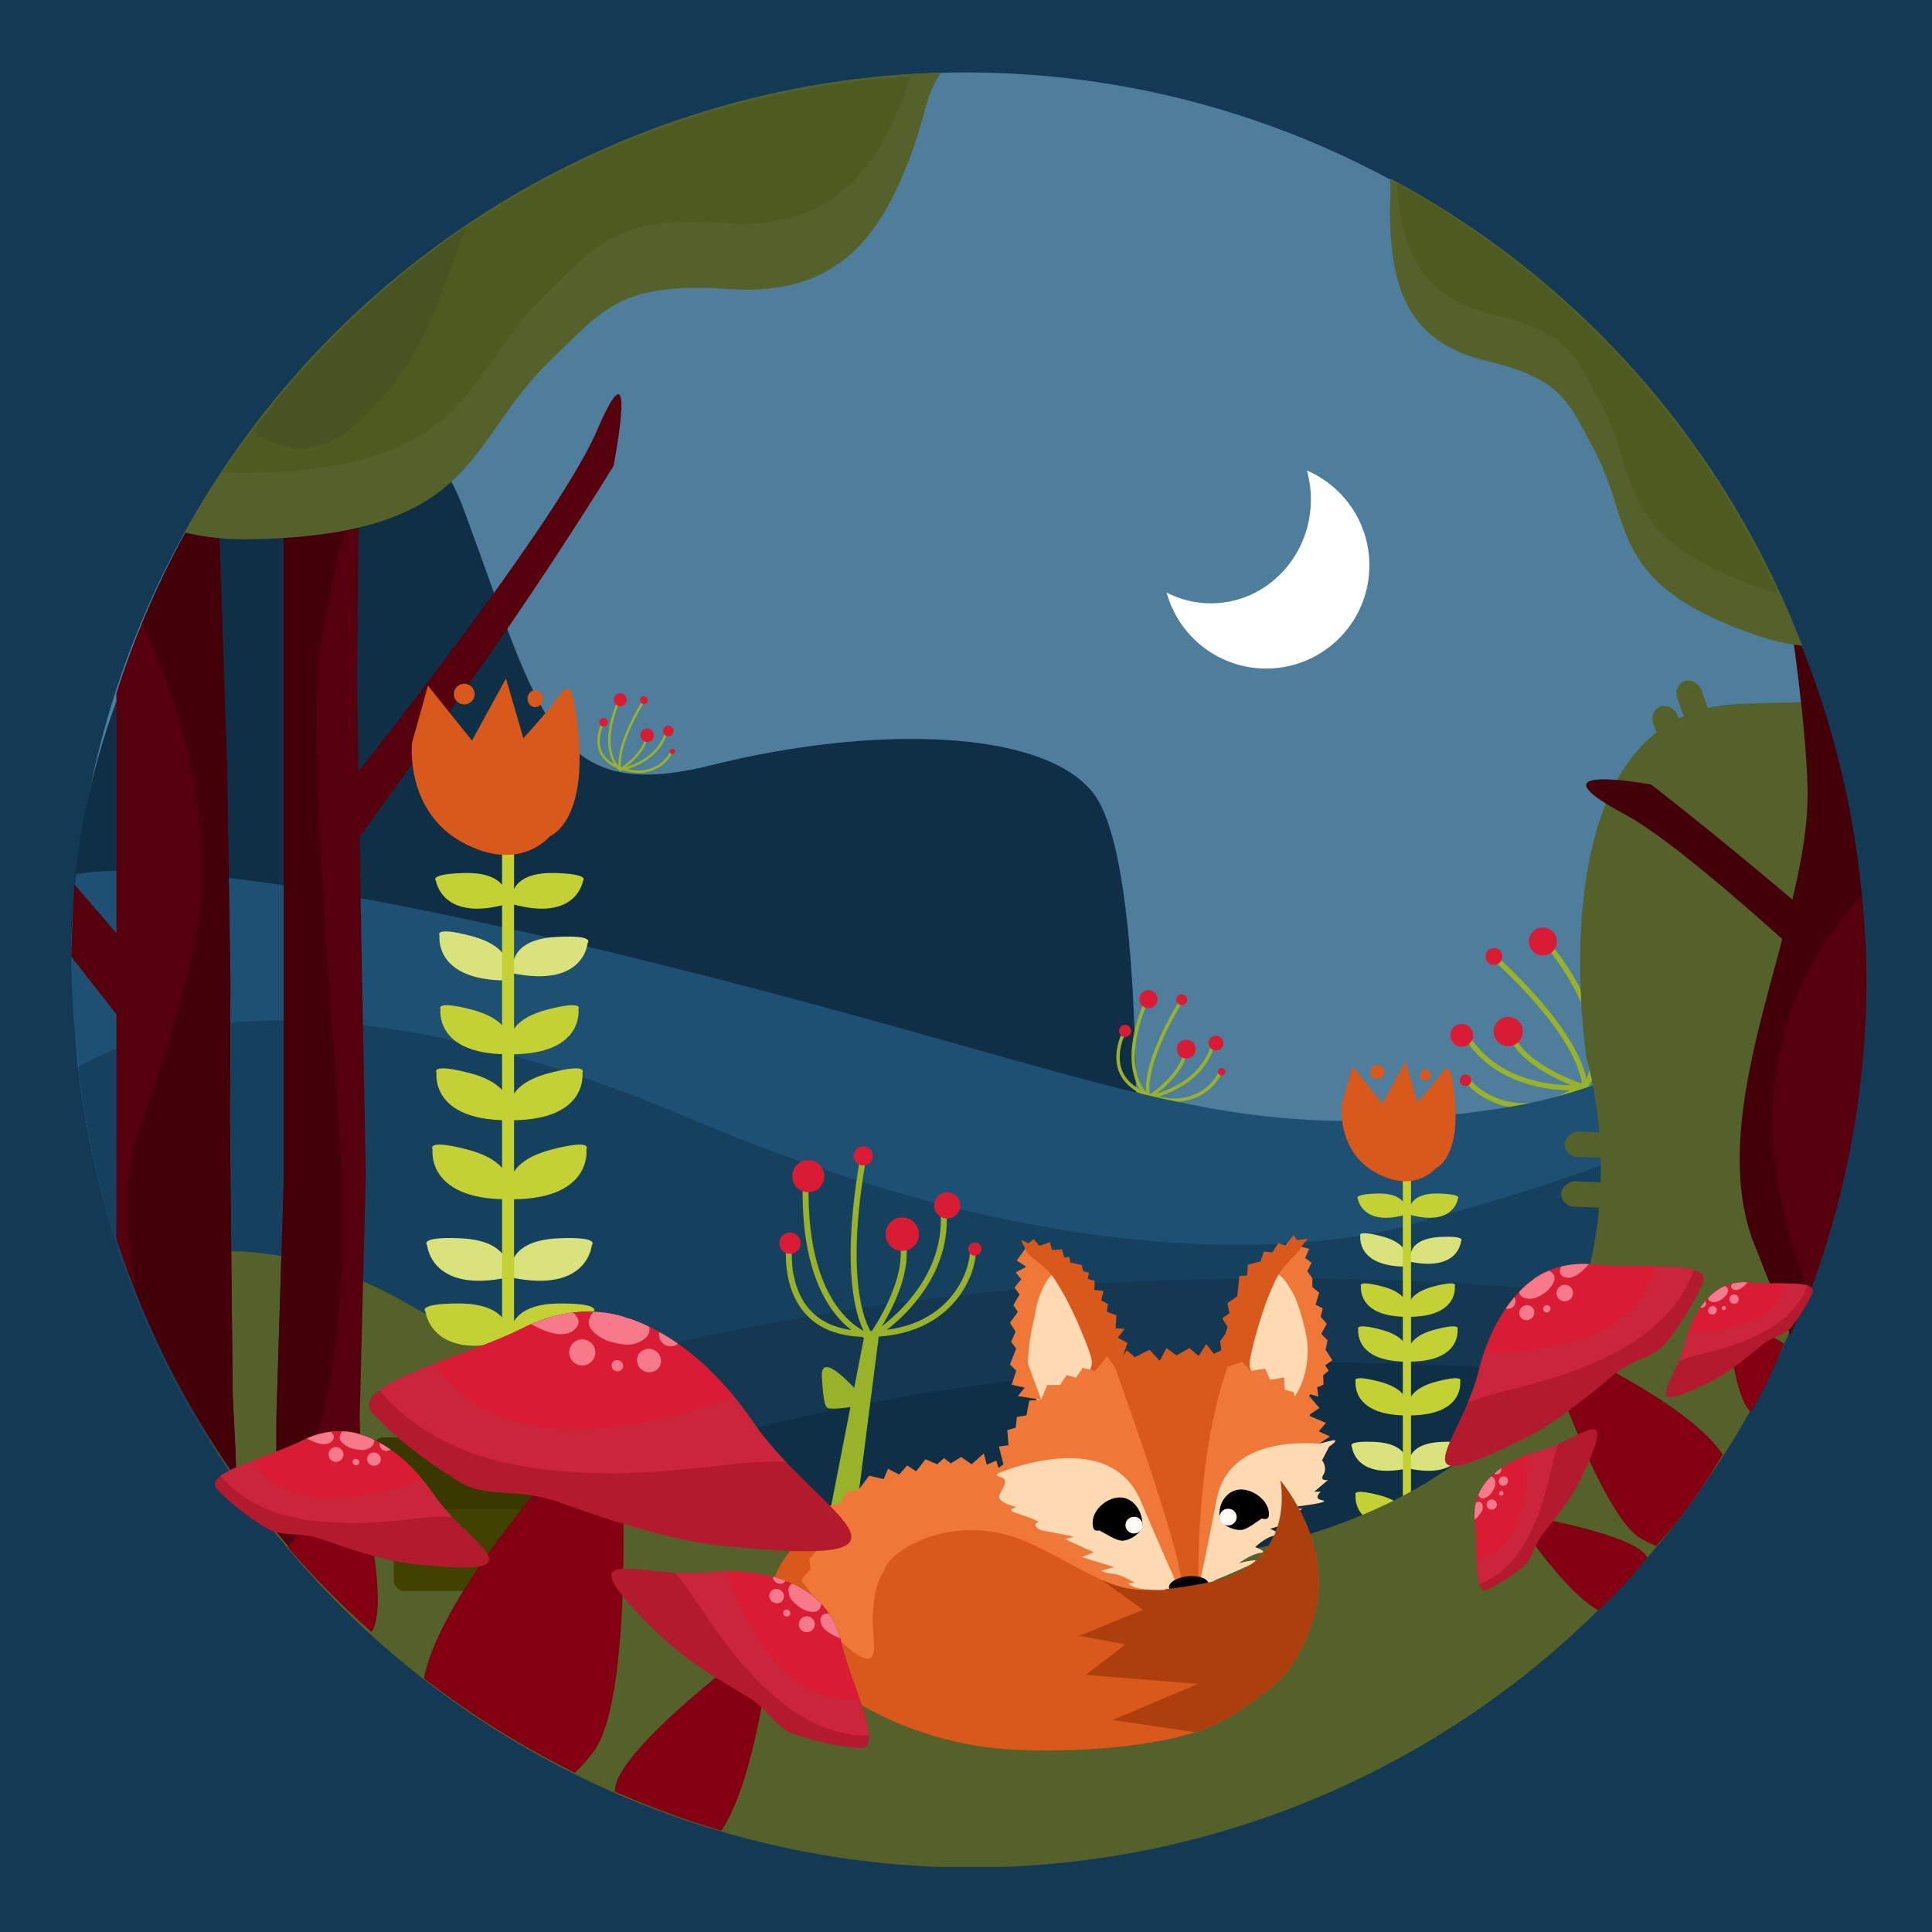 <?xml version="1.0" encoding="UTF-8" standalone="no"?>
<!-- Created with Inkscape (http://www.inkscape.org/) -->

<svg
   width="800px"
   height="800px"
   viewBox="0 0 800 800"
   version="1.1"
   id="SVGRoot"
   sodipodi:docname="drawing2.svg"
   inkscape:version="1.1.2 (b8e25be833, 2022-02-05)"
   xmlns:inkscape="http://www.inkscape.org/namespaces/inkscape"
   xmlns:sodipodi="http://sodipodi.sourceforge.net/DTD/sodipodi-0.dtd"
   xmlns="http://www.w3.org/2000/svg"
   xmlns:svg="http://www.w3.org/2000/svg">
  <sodipodi:namedview
     id="namedview14"
     pagecolor="#505050"
     bordercolor="#eeeeee"
     borderopacity="1"
     inkscape:pageshadow="0"
     inkscape:pageopacity="0"
     inkscape:pagecheckerboard="0"
     inkscape:document-units="px"
     showgrid="false"
     inkscape:zoom="0.90583674"
     inkscape:cx="322.90587"
     inkscape:cy="402.39039"
     inkscape:window-width="1920"
     inkscape:window-height="1111"
     inkscape:window-x="-9"
     inkscape:window-y="-9"
     inkscape:window-maximized="1"
     inkscape:current-layer="layer1"
     showguides="true"
     inkscape:guide-bbox="true" />
  <defs
     id="defs9" />
  <g
     inkscape:label="background square"
     inkscape:groupmode="layer"
     id="layer1"
     style="display:inline">
    <rect
       style="fill:#133955;fill-opacity:1;fill-rule:evenodd"
       id="rect64"
       width="800"
       height="800"
       x="-2.2867198e-08"
       y="-2.2867198e-08" />
  </g>
  <g
     inkscape:groupmode="layer"
     id="layer2"
     inkscape:label="background circle"
     style="display:inline">
    <circle
       style="fill:#4f7e9d;fill-opacity:1;stroke:none;stroke-width:40;stroke-miterlimit:4;stroke-dasharray:none;stroke-opacity:1"
       id="path3692"
       cx="400"
       cy="400"
       r="370" />
  </g>
  <g
     inkscape:groupmode="layer"
     id="layer20"
     inkscape:label="flower6"
     style="display:inline">
    <path
       style="display:inline;fill:none;stroke:#98b32a;stroke-width:0.995;stroke-linecap:butt;stroke-linejoin:miter;stroke-miterlimit:4;stroke-dasharray:none;stroke-opacity:1"
       d="m 250.092,298.557 c 0,0 -7.923,13.502 5.942,19.174 13.864,5.673 21.141,-3.557 22.015,-6.615"
       id="path50205-1-3-4" />
    <path
       style="display:inline;fill:none;stroke:#98b32a;stroke-width:0.995;stroke-linecap:butt;stroke-linejoin:miter;stroke-miterlimit:4;stroke-dasharray:none;stroke-opacity:1"
       d="m 275.873,303.171 c -3.81,13.041 -18.972,15.513 -18.972,15.513 0,0 -9.706,-6.843 -0.855,-28.125"
       id="path50207-9-3-9" />
    <path
       style="display:inline;fill:none;stroke:#98b32a;stroke-width:0.995;stroke-linecap:butt;stroke-linejoin:miter;stroke-miterlimit:4;stroke-dasharray:none;stroke-opacity:1"
       d="m 267.659,305.244 c -0.882,7.07 -10.759,13.441 -10.759,13.441 0,0 -3.025,-7.347 9.257,-27.919"
       id="path50209-3-3-1" />
    <circle
       style="display:inline;fill:#d91b34;fill-opacity:1;stroke:none;stroke-width:0.738;stroke-miterlimit:4;stroke-dasharray:none;stroke-opacity:1"
       id="path51069-5-2-6"
       cx="371.926"
       cy="189.736"
       transform="rotate(21.15)"
       r="1.107" />
    <circle
       style="display:inline;fill:#d91b34;fill-opacity:1;stroke:none;stroke-width:1.191;stroke-miterlimit:4;stroke-dasharray:none;stroke-opacity:1"
       id="path51069-1-8-2-6"
       cx="341.005"
       cy="188.761"
       transform="rotate(21.15)"
       r="1.786" />
    <circle
       style="display:inline;fill:#d91b34;fill-opacity:1;stroke:none;stroke-width:1.864;stroke-miterlimit:4;stroke-dasharray:none;stroke-opacity:1"
       id="path51069-1-2-6-3-9"
       cx="359.789"
       cy="187.258"
       transform="rotate(21.15)"
       r="2.795" />
    <circle
       style="display:inline;fill:#d91b34;fill-opacity:1;stroke:none;stroke-width:1.459;stroke-miterlimit:4;stroke-dasharray:none;stroke-opacity:1"
       id="path51069-1-2-1-9-9-7"
       cx="367.306"
       cy="182.442"
       transform="rotate(21.15)"
       r="2.189" />
    <circle
       style="display:inline;fill:#d91b34;fill-opacity:1;stroke:none;stroke-width:1.077;stroke-miterlimit:4;stroke-dasharray:none;stroke-opacity:1"
       id="path51069-1-2-1-6-5-0-9"
       cx="353.266"
       cy="174.155"
       transform="rotate(21.15)"
       r="1.616" />
    <circle
       style="display:inline;fill:#d91b34;fill-opacity:1;stroke:none;stroke-width:1.789;stroke-miterlimit:4;stroke-dasharray:none;stroke-opacity:1"
       id="path51069-1-2-1-6-2-7-4-0"
       cx="344.074"
       cy="177.545"
       transform="rotate(21.15)"
       r="2.684" />
  </g>
  <g
     inkscape:groupmode="layer"
     id="layer21"
     inkscape:label="mountain">
    <path
       id="path3692-2"
       style="display:inline;fill:#0e2f45;fill-opacity:1;stroke:none;stroke-width:38.166;stroke-miterlimit:4;stroke-dasharray:none;stroke-opacity:1"
       d="m 143.541,172.914 c -13.463,0.545 -26.517,12.239 -38.776,18.856 -48.16,60.415 -75.236,128.259 -75.558,204.573 0.157,19.028 1.929,38.012 5.297,56.76 l 435.707,30.428 c 0,0 3.421,-126.954 -17.103,-154.553 C 432.585,301.38 360.75,300.275 294.616,316.834 228.483,333.393 223.922,296.964 191.995,210.855 181.021,181.256 162.769,172.136 143.541,172.914 Z"
       sodipodi:nodetypes="sccccssss" />
  </g>
  <g
     inkscape:groupmode="layer"
     id="layer18"
     inkscape:label="flower4"
     style="display:inline">
    <path
       style="display:inline;fill:none;stroke:#98b32a;stroke-width:2.153;stroke-linecap:butt;stroke-linejoin:miter;stroke-miterlimit:4;stroke-dasharray:none;stroke-opacity:1"
       d="m 658.246,404.291 c 0,0 24.563,23.322 -0.862,43.424 -25.424,20.102 -46.083,5.275 -49.734,-0.56"
       id="path50205-1" />
    <path
       style="display:inline;fill:none;stroke:#98b32a;stroke-width:2.153;stroke-linecap:butt;stroke-linejoin:miter;stroke-miterlimit:4;stroke-dasharray:none;stroke-opacity:1"
       d="m 607.414,429.334 c 15.736,24.829 48.74,20.882 48.74,20.882 0,0 16.077,-20.043 -15.078,-58.984"
       id="path50207-9" />
    <path
       style="display:inline;fill:none;stroke:#98b32a;stroke-width:2.153;stroke-linecap:butt;stroke-linejoin:miter;stroke-miterlimit:4;stroke-dasharray:none;stroke-opacity:1"
       d="m 625.732,428.72 c 6.072,14.171 30.422,21.496 30.422,21.496 0,0 1.887,-17.087 -35.977,-52.496"
       id="path50209-3" />
    <circle
       style="display:inline;fill:#d91b34;fill-opacity:1;stroke:none;stroke-width:1.597;stroke-miterlimit:4;stroke-dasharray:none;stroke-opacity:1"
       id="path51069-5"
       cx="-212.518"
       cy="723.457"
       r="2.395"
       transform="matrix(-0.796,0.605,0.605,0.796,0,0)" />
    <circle
       style="display:inline;fill:#d91b34;fill-opacity:1;stroke:none;stroke-width:2.577;stroke-miterlimit:4;stroke-dasharray:none;stroke-opacity:1"
       id="path51069-1-8"
       cx="-279.422"
       cy="721.347"
       r="3.865"
       transform="matrix(-0.796,0.605,0.605,0.796,0,0)" />
    <circle
       style="display:inline;fill:#d91b34;fill-opacity:1;stroke:none;stroke-width:4.032;stroke-miterlimit:4;stroke-dasharray:none;stroke-opacity:1"
       id="path51069-1-2-6"
       cx="-238.779"
       cy="718.095"
       r="6.048"
       transform="matrix(-0.796,0.605,0.605,0.796,0,0)" />
    <circle
       style="display:inline;fill:#d91b34;fill-opacity:1;stroke:none;stroke-width:3.158;stroke-miterlimit:4;stroke-dasharray:none;stroke-opacity:1"
       id="path51069-1-2-1-9"
       cx="-222.515"
       cy="707.675"
       r="4.736"
       transform="matrix(-0.796,0.605,0.605,0.796,0,0)" />
    <circle
       style="display:inline;fill:#d91b34;fill-opacity:1;stroke:none;stroke-width:2.331;stroke-miterlimit:4;stroke-dasharray:none;stroke-opacity:1"
       id="path51069-1-2-1-6-5"
       cx="-252.893"
       cy="689.747"
       r="3.497"
       transform="matrix(-0.796,0.605,0.605,0.796,0,0)" />
    <circle
       style="display:inline;fill:#d91b34;fill-opacity:1;stroke:none;stroke-width:3.871;stroke-miterlimit:4;stroke-dasharray:none;stroke-opacity:1"
       id="path51069-1-2-1-6-2-7"
       cx="-272.781"
       cy="697.08"
       r="5.807"
       transform="matrix(-0.796,0.605,0.605,0.796,0,0)" />
  </g>
  <g
     inkscape:groupmode="layer"
     id="layer19"
     inkscape:label="flower5"
     style="display:inline">
    <path
       style="display:inline;fill:none;stroke:#98b32a;stroke-width:1.396;stroke-linecap:butt;stroke-linejoin:miter;stroke-miterlimit:4;stroke-dasharray:none;stroke-opacity:1"
       d="m 466.109,426.122 c 0,0 -11.117,18.944 8.337,26.904 19.453,7.959 29.663,-4.99 30.89,-9.282"
       id="path50205-1-3" />
    <path
       style="display:inline;fill:none;stroke:#98b32a;stroke-width:1.396;stroke-linecap:butt;stroke-linejoin:miter;stroke-miterlimit:4;stroke-dasharray:none;stroke-opacity:1"
       d="m 502.282,432.596 c -5.346,18.298 -26.62,21.767 -26.62,21.767 0,0 -13.618,-9.602 -1.199,-39.462"
       id="path50207-9-3" />
    <path
       style="display:inline;fill:none;stroke:#98b32a;stroke-width:1.396;stroke-linecap:butt;stroke-linejoin:miter;stroke-miterlimit:4;stroke-dasharray:none;stroke-opacity:1"
       d="m 490.757,435.504 c -1.238,9.921 -15.096,18.859 -15.096,18.859 0,0 -4.245,-10.309 12.989,-39.173"
       id="path50209-3-3" />
    <circle
       style="display:inline;fill:#d91b34;fill-opacity:1;stroke:none;stroke-width:1.035;stroke-miterlimit:4;stroke-dasharray:none;stroke-opacity:1"
       id="path51069-5-2"
       cx="631.898"
       cy="231.381"
       transform="rotate(21.15)"
       r="1.553" />
    <circle
       style="display:inline;fill:#d91b34;fill-opacity:1;stroke:none;stroke-width:1.671;stroke-miterlimit:4;stroke-dasharray:none;stroke-opacity:1"
       id="path51069-1-8-2"
       cx="588.512"
       cy="230.013"
       transform="rotate(21.15)"
       r="2.507" />
    <circle
       style="display:inline;fill:#d91b34;fill-opacity:1;stroke:none;stroke-width:2.615;stroke-miterlimit:4;stroke-dasharray:none;stroke-opacity:1"
       id="path51069-1-2-6-3"
       cx="614.868"
       cy="227.904"
       transform="rotate(21.15)"
       r="3.922" />
    <circle
       style="display:inline;fill:#d91b34;fill-opacity:1;stroke:none;stroke-width:2.048;stroke-miterlimit:4;stroke-dasharray:none;stroke-opacity:1"
       id="path51069-1-2-1-9-9"
       cx="625.415"
       cy="221.147"
       transform="rotate(21.15)"
       r="3.071" />
    <circle
       style="display:inline;fill:#d91b34;fill-opacity:1;stroke:none;stroke-width:1.512;stroke-miterlimit:4;stroke-dasharray:none;stroke-opacity:1"
       id="path51069-1-2-1-6-5-0"
       cx="605.716"
       cy="209.52"
       transform="rotate(21.15)"
       r="2.268" />
    <circle
       style="display:inline;fill:#d91b34;fill-opacity:1;stroke:none;stroke-width:2.511;stroke-miterlimit:4;stroke-dasharray:none;stroke-opacity:1"
       id="path51069-1-2-1-6-2-7-4"
       cx="592.819"
       cy="214.276"
       transform="rotate(21.15)"
       r="3.766" />
  </g>
  <g
     inkscape:groupmode="layer"
     id="layer7"
     inkscape:label="water"
     style="display:inline">
    <path
       id="path3692-5"
       style="display:inline;fill:#1d5072;fill-opacity:1;stroke:none;stroke-width:40.428;stroke-miterlimit:4;stroke-dasharray:none;stroke-opacity:1"
       d="m 47.376,360.594 c -7.043,0.163 -12.089,0.72 -15.889,1.391 A 370.322,377.636 0 0 0 29.357,392.364 370.322,377.636 0 0 0 399.678,770 370.322,377.636 0 0 0 770,392.364 a 370.322,377.636 0 0 0 -0.686,-21.862 C 740.467,404.822 691.318,448.375 621.396,458.939 502.066,476.966 467.814,446.546 254.566,394.716 134.614,365.562 75.842,359.936 47.376,360.594 Z" />
    <path
       id="path3692-6"
       style="display:inline;fill:#15415f;fill-opacity:1;stroke:none;stroke-width:40;stroke-miterlimit:4;stroke-dasharray:none;stroke-opacity:1"
       d="M 115.312,422.508 C 72.448,422.754 46.133,433.738 32.392,441.855 A 370,370 0 0 0 246.665,736.926 L 603.154,708.482 A 370,370 0 0 0 767.521,426.262 C 721.431,472.239 592.443,504.529 592.443,504.529 c 0,0 -107.519,42.989 -307.34,-41.627 -73.439,-31.098 -129.012,-40.629 -169.791,-40.395 z" />
    <path
       id="path3692-7"
       style="display:inline;fill:#143851;fill-opacity:1;stroke:none;stroke-width:40;stroke-miterlimit:4;stroke-dasharray:none;stroke-opacity:1"
       d="m 543.429,529.339 c -215.611,-2.486 -362.966,49.664 -442.021,87.994 a 370,370 0 0 0 267.102,149.389 l 105.754,-6.533 A 370,370 0 0 0 735.75,551.822 c -28.038,-9.297 -67.483,-16.309 -122.336,-19.82 -24.07,-1.541 -47.399,-2.402 -69.984,-2.662 z" />
    <path
       id="path3692-64"
       style="display:inline;fill:#0e2f45;fill-opacity:1;stroke:none;stroke-width:40;stroke-miterlimit:4;stroke-dasharray:none;stroke-opacity:1"
       d="M 559.293,564.236 C 334.356,561.623 193.474,626.98 137.5,659.426 A 370,370 0 0 0 400,770 370,370 0 0 0 721.254,581.74 c -24.134,-7.043 -56.799,-12.335 -100.305,-15.141 -21.206,-1.368 -41.758,-2.132 -61.656,-2.363 z" />
  </g>
  <g
     inkscape:groupmode="layer"
     id="layer11"
     inkscape:label="flower3"
     style="display:inline">
    <path
       style="fill:none;stroke:#98b32a;stroke-width:2.463;stroke-linecap:butt;stroke-linejoin:miter;stroke-miterlimit:4;stroke-dasharray:none;stroke-opacity:1"
       d="m 327.014,513.403 c 0,0 -6.232,38.247 30.843,38.96 37.074,0.713 45.63,-27.093 44.917,-34.935"
       id="path50205" />
    <path
       style="fill:none;stroke:#98b32a;stroke-width:2.463;stroke-linecap:butt;stroke-linejoin:miter;stroke-miterlimit:4;stroke-dasharray:none;stroke-opacity:1"
       d="m 390.653,501.029 c 2.852,33.509 -29.945,52.76 -29.945,52.76 0,0 -28.519,-7.13 -27.093,-64.167"
       id="path50207" />
    <path
       style="fill:none;stroke:#98b32a;stroke-width:2.463;stroke-linecap:butt;stroke-linejoin:miter;stroke-miterlimit:4;stroke-dasharray:none;stroke-opacity:1"
       d="m 373.542,513.149 c 4.278,17.111 -12.833,40.639 -12.833,40.639 0,0 -13.546,-14.259 -3.565,-72.723"
       id="path50209" />
    <circle
       style="fill:#d91b34;fill-opacity:1;stroke:none;stroke-width:1.827;stroke-miterlimit:4;stroke-dasharray:none;stroke-opacity:1"
       id="path51069"
       cx="403.645"
       cy="517.183"
       r="2.74" />
    <circle
       style="display:inline;fill:#d91b34;fill-opacity:1;stroke:none;stroke-width:2.948;stroke-miterlimit:4;stroke-dasharray:none;stroke-opacity:1"
       id="path51069-1"
       cx="327.102"
       cy="514.77"
       r="4.422" />
    <circle
       style="display:inline;fill:#d91b34;fill-opacity:1;stroke:none;stroke-width:4.613;stroke-miterlimit:4;stroke-dasharray:none;stroke-opacity:1"
       id="path51069-1-2"
       cx="373.6"
       cy="511.05"
       r="6.919" />
    <circle
       style="display:inline;fill:#d91b34;fill-opacity:1;stroke:none;stroke-width:3.613;stroke-miterlimit:4;stroke-dasharray:none;stroke-opacity:1"
       id="path51069-1-2-1"
       cx="392.207"
       cy="499.128"
       r="5.419" />
    <circle
       style="display:inline;fill:#d91b34;fill-opacity:1;stroke:none;stroke-width:2.667;stroke-miterlimit:4;stroke-dasharray:none;stroke-opacity:1"
       id="path51069-1-2-1-6"
       cx="357.453"
       cy="478.616"
       r="4" />
    <circle
       style="display:inline;fill:#d91b34;fill-opacity:1;stroke:none;stroke-width:4.429;stroke-miterlimit:4;stroke-dasharray:none;stroke-opacity:1"
       id="path51069-1-2-1-6-2"
       cx="334.7"
       cy="487.006"
       r="6.644" />
    <path
       style="display:inline;fill:#98b32a;fill-opacity:1;stroke:none;stroke-width:0.786px;stroke-linecap:butt;stroke-linejoin:miter;stroke-opacity:1"
       d="m 359.686,581.469 c 0,0 -20.117,-24.843 -19.369,-11.428 0.748,13.415 2.036,12.388 2.036,12.388 0,0 -2.149,2.441 17.333,-0.96 z"
       id="path52104-6" />
    <path
       id="path3692-64-8"
       style="display:inline;fill:#98b32a;fill-opacity:1;stroke:none;stroke-width:40;stroke-miterlimit:4;stroke-dasharray:none;stroke-opacity:1"
       d="m 358.246,551.326 -30.359,155.701 a 370,370 0 0 0 15.986,2.793 l 20.125,-157.426 z" />
  </g>
  <g
     inkscape:groupmode="layer"
     id="layer10"
     inkscape:label="flower2"
     style="display:inline">
    <path
       style="fill:#c4d134;fill-opacity:1;stroke:none;stroke-width:0.453px;stroke-linecap:butt;stroke-linejoin:miter;stroke-opacity:1"
       d="m 583.556,502.906 c 0,0 -1.769,-9.071 12.229,-8.683 10.183,0.282 7.88,2.211 7.88,2.211 0,0 -1.709,11.731 -20.109,6.472 z"
       id="path36671-02"
       sodipodi:nodetypes="cscc" />
    <path
       style="fill:#d9e27b;fill-opacity:1;stroke:none;stroke-width:0.485px;stroke-linecap:butt;stroke-linejoin:miter;stroke-opacity:1"
       d="m 584.071,522.49 c 0,0 -2.646,-9.532 12.323,-10.289 10.89,-0.551 8.593,1.7 8.593,1.7 0,0 -0.842,12.661 -20.916,8.589 z"
       id="path36671-9-6"
       sodipodi:nodetypes="cscc" />
    <path
       style="fill:#c4d134;fill-opacity:1;stroke:none;stroke-width:0.485px;stroke-linecap:butt;stroke-linejoin:miter;stroke-opacity:1"
       d="m 583.655,545.255 c 0,0 -4.526,-8.796 9.978,-12.575 10.551,-2.749 8.759,-0.08 8.759,-0.08 0,0 1.745,12.568 -18.737,12.655 z"
       id="path36671-2-4"
       sodipodi:nodetypes="cscc" />
    <path
       style="fill:#c4d134;fill-opacity:1;stroke:none;stroke-width:0.54px;stroke-linecap:butt;stroke-linejoin:miter;stroke-opacity:1"
       d="m 583.732,586.098 c 0,0 -5.047,-9.81 11.128,-14.025 11.767,-3.066 9.769,-0.089 9.769,-0.089 0,0 1.946,14.016 -20.897,14.114 z"
       id="path36671-4-4"
       sodipodi:nodetypes="cscc" />
    <path
       style="fill:#d9e27b;fill-opacity:1;stroke:none;stroke-width:0.525px;stroke-linecap:butt;stroke-linejoin:miter;stroke-opacity:1"
       d="m 583.444,608.095 c 0,0 -2.782,-10.341 13.428,-11.03 11.792,-0.501 9.287,1.914 9.287,1.914 0,0 -1.021,13.697 -22.715,9.115 z"
       id="path36671-3-7"
       sodipodi:nodetypes="cscc" />
    <path
       style="fill:#c4d134;fill-opacity:1;stroke:none;stroke-width:0.513px;stroke-linecap:butt;stroke-linejoin:miter;stroke-opacity:1"
       d="m 583.693,563.832 c 0,0 -4.787,-9.303 10.553,-13.3 11.159,-2.908 9.264,-0.085 9.264,-0.085 0,0 1.846,13.292 -19.817,13.385 z"
       id="path36671-21-6"
       sodipodi:nodetypes="cscc" />
    <path
       style="fill:#c4d134;fill-opacity:1;stroke:none;stroke-width:0.453px;stroke-linecap:butt;stroke-linejoin:miter;stroke-opacity:1"
       d="m 582.393,502.906 c 0,0 1.769,-9.071 -12.229,-8.683 -10.183,0.282 -7.88,2.211 -7.88,2.211 0,0 1.709,11.731 20.109,6.472 z"
       id="path36671-09-5"
       sodipodi:nodetypes="cscc" />
    <path
       style="fill:#d9e27b;fill-opacity:1;stroke:none;stroke-width:0.485px;stroke-linecap:butt;stroke-linejoin:miter;stroke-opacity:1"
       d="m 582.025,524.479 c 0,0 4.526,-8.796 -9.978,-12.575 -10.551,-2.749 -8.759,-0.08 -8.759,-0.08 0,0 -1.745,12.568 18.737,12.655 z"
       id="path36671-9-7-7"
       sodipodi:nodetypes="cscc" />
    <path
       style="fill:#c4d134;fill-opacity:1;stroke:none;stroke-width:0.485px;stroke-linecap:butt;stroke-linejoin:miter;stroke-opacity:1"
       d="m 582.295,545.255 c 0,0 4.526,-8.796 -9.978,-12.575 -10.551,-2.749 -8.759,-0.08 -8.759,-0.08 0,0 -1.745,12.568 18.737,12.655 z"
       id="path36671-2-6-4"
       sodipodi:nodetypes="cscc" />
    <path
       style="fill:#c4d134;fill-opacity:1;stroke:none;stroke-width:0.54px;stroke-linecap:butt;stroke-linejoin:miter;stroke-opacity:1"
       d="m 582.218,586.098 c 0,0 5.047,-9.81 -11.128,-14.025 -11.767,-3.066 -9.769,-0.089 -9.769,-0.089 0,0 -1.946,14.016 20.897,14.114 z"
       id="path36671-4-1-4"
       sodipodi:nodetypes="cscc" />
    <path
       style="fill:#d9e27b;fill-opacity:1;stroke:none;stroke-width:0.525px;stroke-linecap:butt;stroke-linejoin:miter;stroke-opacity:1"
       d="m 582.505,608.095 c 0,0 2.782,-10.341 -13.428,-11.03 -11.792,-0.501 -9.287,1.914 -9.287,1.914 0,0 1.021,13.697 22.715,9.115 z"
       id="path36671-3-0-6"
       sodipodi:nodetypes="cscc" />
    <path
       style="fill:#c4d134;fill-opacity:1;stroke:none;stroke-width:0.513px;stroke-linecap:butt;stroke-linejoin:miter;stroke-opacity:1"
       d="m 582.256,563.832 c 0,0 4.787,-9.303 -10.553,-13.3 -11.159,-2.908 -9.264,-0.085 -9.264,-0.085 0,0 -1.846,13.292 19.817,13.385 z"
       id="path36671-21-9-2"
       sodipodi:nodetypes="cscc" />
    <path
       style="fill:#c4d134;fill-opacity:1;stroke:none;stroke-width:0.54px;stroke-linecap:butt;stroke-linejoin:miter;stroke-opacity:1"
       d="m 582.218,633.146 c 0,0 5.047,-9.81 -11.128,-14.025 -11.767,-3.066 -9.769,-0.089 -9.769,-0.089 0,0 -1.946,14.016 20.897,14.114 z"
       id="path36671-0-7-4"
       sodipodi:nodetypes="cscc" />
    <rect
       style="fill:#c4d134;fill-opacity:1;stroke:none;stroke-width:0.91;stroke-miterlimit:4;stroke-dasharray:none;stroke-opacity:1"
       id="rect34942-6"
       width="3.378"
       height="186.647"
       x="580.887"
       y="486.335"
       ry="1.83" />
    <path
       style="fill:#d9581b;fill-opacity:1;stroke:none;stroke-width:0.557px;stroke-linecap:butt;stroke-linejoin:miter;stroke-opacity:1"
       d="m 555.531,457.61 c 0,0 -2.058,19.071 14.154,27.963 16.212,8.892 24.689,-1.734 24.689,-1.734 0,0 11.091,-4.035 7.713,-31.609 -1.689,-13.787 -3.135,-10.592 -6.513,-6.137 -3.378,4.455 -8.687,10.172 -8.687,10.172 l -4.898,-16.813 -9.57,17.486 -12.385,-15.468 z"
       id="path38056-1"
       sodipodi:nodetypes="cscssccccc" />
    <circle
       style="fill:#d9581b;fill-opacity:1;stroke:none;stroke-width:1.36;stroke-miterlimit:4;stroke-dasharray:none;stroke-opacity:1"
       id="path39953-4"
       cx="570.241"
       cy="443.843"
       r="2.919" />
    <ellipse
       style="fill:#d9581b;fill-opacity:1;stroke:none;stroke-width:1.166;stroke-miterlimit:4;stroke-dasharray:none;stroke-opacity:1"
       id="path39955-5"
       cx="590.217"
       cy="445.137"
       rx="2.161"
       ry="2.389" />
  </g>
  <g
     inkscape:groupmode="layer"
     id="layer6"
     inkscape:label="grass"
     style="display:inline">
    <rect
       style="fill:#54612a;fill-opacity:1;stroke:none;stroke-width:1.096"
       id="rect14458-8"
       width="10.536"
       height="36.215"
       x="554.349"
       y="503.006"
       ry="5.572"
       transform="rotate(-19.935)" />
    <rect
       style="fill:#54612a;fill-opacity:1;stroke:none;stroke-width:1.096"
       id="rect14458-8-0"
       width="10.536"
       height="36.215"
       x="541.424"
       y="509.48"
       ry="5.572"
       transform="rotate(-19.935)" />
    <rect
       style="display:inline;fill:#54612a;fill-opacity:1;stroke:none;stroke-width:1.096"
       id="rect14458-8-3"
       width="10.536"
       height="36.215"
       x="-454.747"
       y="664.863"
       ry="5.572"
       transform="rotate(-87.893)" />
    <rect
       style="display:inline;fill:#54612a;fill-opacity:1;stroke:none;stroke-width:1.096"
       id="rect14458-8-0-5"
       width="10.536"
       height="36.215"
       x="-475.355"
       y="664.199"
       ry="5.572"
       transform="rotate(-87.893)" />
    <path
       id="path3692-60"
       style="display:inline;fill:#54612a;fill-opacity:1;stroke:none;stroke-width:40;stroke-miterlimit:4;stroke-dasharray:none;stroke-opacity:1"
       d="m 754.092,290.611 c -11.606,0.193 -23.129,0.465 -34.266,0.914 -85.286,3.442 -62.842,146.869 -62.842,146.869 0,0 49.377,160.634 -138.027,203.088 C 331.552,683.936 323.694,628.864 169.955,540.514 124.703,514.508 85.785,513.61 53.262,525.062 A 370,370 0 0 0 388.781,773.055 h 26.438 A 370,370 0 0 0 772,404 370,370 0 0 0 754.092,290.611 Z" />
  </g>
  <g
     inkscape:groupmode="layer"
     id="layer3"
     inkscape:label="fox"
     style="display:inline">
    <path
       id="path852"
       style="fill:#ef7838;fill-opacity:1;stroke-width:0.841"
       d="m 503.981,641.016 c -2.804,32.222 -37.442,61.044 -88.182,64.249 -50.74,3.205 -79.644,2.123 -81.683,-30.156 -2.039,-32.279 10.361,-64.396 61.101,-67.601 25.37,-1.602 62.052,19.554 83.182,25.09 21.131,5.536 26.71,-4.547 25.582,8.418 z"
       sodipodi:nodetypes="ssssss" />
    <path
       style="fill:#d9581b;fill-opacity:1;stroke:none;stroke-width:0.831;stroke-linecap:butt;stroke-linejoin:miter;stroke-miterlimit:4;stroke-dasharray:none;stroke-opacity:1"
       d="m 366.169,650.398 c 0.111,-6.368 28.41,-27.263 62.467,-10.36 34.057,16.904 33.347,22.506 71.205,15.351 37.859,-7.155 30.311,-42.405 30.311,-42.405 0,0 23.918,27.576 13.146,59.22 -3.938,11.568 -10.095,20.706 -14.913,24.929 -4.818,4.223 -16.118,12.63 -25.938,17.22 -19.64,9.18 -58.765,11.611 -84.403,10.054 -25.639,-1.556 -57.14,-11.019 -83.067,-33.994 -25.927,-22.975 -13.653,-41.283 -7.279,-48.829 7.793,-9.226 17.332,-11.515 17.332,-11.515 0,0 -5.162,10.112 -8.077,21.857 -1.116,4.498 -1.477,10.002 -0.219,13.298 1.617,4.239 0.62,4.148 6.357,9.745 25.816,25.187 17.199,4.247 18.367,-7.055 0,0 0.6,-12.927 4.711,-17.518 z"
       id="path2295"
       sodipodi:nodetypes="csscsssssscssscc" />
    <path
       style="fill:#ef7838;fill-opacity:1;stroke:none;stroke-width:0.663px;stroke-linecap:butt;stroke-linejoin:miter;stroke-opacity:1"
       d="m 508.808,573.097 c 0,0 -11.662,-1.843 6.37,-39.89 4.508,-9.512 19.062,-19.179 22.651,-18.185 1.795,0.497 0.968,2.513 1.565,6.803 0.597,4.29 2.616,10.852 3.72,14.153 2.206,6.602 4.84,18.516 5.198,25.83 0.358,7.314 -4.316,13.135 -6.272,16.265 -7.823,12.519 -20.795,13.32 -20.795,13.32 z"
       id="path9213"
       sodipodi:nodetypes="csssssscc" />
    <path
       style="fill:#ffdab3;fill-opacity:1;stroke:none;stroke-width:0.444px;stroke-linecap:butt;stroke-linejoin:miter;stroke-opacity:1"
       d="m 521.221,574.25 c 0,0 -7.224,2.171 -2.289,-28.834 1.234,-7.751 7.24,-17.469 9.528,-17.849 2.288,-0.38 6.918,7.152 8.482,11.336 1.902,5.088 3.291,10.266 4.151,15.21 1.019,5.855 -0.13,12.003 -0.817,14.692 -2.749,10.755 -8.863,14.17 -8.863,14.17 z"
       id="path9213-8"
       sodipodi:nodetypes="cssssscc" />
    <path
       style="fill:#d9581b;fill-opacity:1;stroke:none;stroke-width:0.663px;stroke-linecap:butt;stroke-linejoin:miter;stroke-opacity:1"
       d="m 508.808,573.097 c 0,0 -11.662,-1.843 6.37,-39.89 4.508,-9.512 18.968,-19.261 22.558,-18.268 1.795,0.497 1.509,0.526 1.029,1.769 -0.48,1.243 -3.852,4.222 -6.141,6.843 -3.346,3.831 -3.636,4.523 -6.953,12.19 -3.317,7.666 -8.447,25.856 -8.268,29.513 0.358,7.314 17.281,16.005 15.325,19.134 -7.823,12.518 -11.482,7.005 -11.482,7.005 z"
       id="path9213-9"
       sodipodi:nodetypes="cssssssscc" />
    <path
       style="fill:#ef7838;fill-opacity:1;stroke:none;stroke-width:0.663px;stroke-linecap:butt;stroke-linejoin:miter;stroke-opacity:1"
       d="m 461.63,570.396 c 0,0 11.338,-3.296 -11.338,-38.771 -5.669,-8.869 -21.323,-16.628 -24.759,-15.191 -1.718,0.719 -0.645,2.615 -0.697,6.946 -0.052,4.33 -1.23,11.095 -1.909,14.509 -1.358,6.827 -2.472,18.978 -1.907,26.279 0.565,7.301 5.935,12.488 8.268,15.347 9.336,11.435 22.306,10.598 22.306,10.598 z"
       id="path9213-7"
       sodipodi:nodetypes="csssssscc" />
    <path
       style="fill:#ffdab3;fill-opacity:1;stroke:none;stroke-width:0.444px;stroke-linecap:butt;stroke-linejoin:miter;stroke-opacity:1"
       d="m 449.461,573.101 c 0,0 7.439,1.245 -1.357,-28.892 -2.199,-7.534 -9.38,-16.42 -11.698,-16.509 -2.318,-0.089 -5.964,7.966 -6.989,12.313 -1.247,5.287 -1.973,10.598 -2.205,15.612 -0.274,5.937 1.639,11.891 2.659,14.472 4.08,10.324 10.575,12.942 10.575,12.942 z"
       id="path9213-8-6"
       sodipodi:nodetypes="cssssscc" />
    <path
       style="display:inline;fill:#ffdab3;fill-opacity:1;stroke:none;stroke-width:0.444px;stroke-linecap:butt;stroke-linejoin:miter;stroke-opacity:1"
       d="m 447.932,580.473 c 0,0 7.439,1.245 -1.357,-28.892 -2.199,-7.534 -9.38,-16.42 -11.698,-16.509 -2.318,-0.089 -5.964,7.966 -6.989,12.313 -1.247,5.287 -1.973,10.598 -2.205,15.612 -0.274,5.937 1.639,11.891 2.659,14.472 4.08,10.324 10.575,12.942 10.575,12.942 z"
       id="path9213-8-6-2"
       sodipodi:nodetypes="cssssscc" />
    <path
       style="fill:#d9581b;fill-opacity:1;stroke:none;stroke-width:0.663px;stroke-linecap:butt;stroke-linejoin:miter;stroke-opacity:1"
       d="m 461.63,570.396 c 0,0 11.338,-3.296 -11.338,-38.771 -5.669,-8.869 -21.241,-16.722 -24.677,-15.284 -1.718,0.719 -1.431,0.712 -0.798,1.884 0.633,1.172 4.352,3.703 6.953,6.016 3.801,3.38 4.176,4.03 8.431,11.218 4.255,7.188 11.633,24.588 11.916,28.238 0.565,7.301 -15.13,18.052 -12.796,20.91 9.336,11.435 12.272,5.505 12.272,5.505 z"
       id="path9213-9-0"
       sodipodi:nodetypes="cssssssscc" />
    <path
       id="path5781"
       style="display:inline;fill:#ef7838;fill-opacity:1;stroke-width:0.815"
       d="m 547.456,604.642 c 0.822,13.015 -6.138,14.27 -17.48,23.55 -11.342,9.279 -22.73,30.021 -40.86,31.166 -18.129,1.145 -29.005,-14.404 -41.425,-22.183 -12.419,-7.779 -30.719,-11.225 -31.541,-24.24 -0.411,-6.507 1.081,-12.708 4.117,-18.383 3.036,-5.676 7.616,-10.827 13.38,-15.236 5.764,-4.409 12.713,-8.076 20.487,-10.784 7.774,-2.708 16.373,-4.457 25.438,-5.03 36.259,-2.29 66.239,15.11 67.883,41.14 z"
       sodipodi:nodetypes="ssssssssss" />
    <path
       id="path5781-5"
       style="display:inline;fill:#d9581b;fill-opacity:1;stroke-width:0.815"
       d="m 479.573,563.502 c -6.21,0.392 -12.192,1.349 -17.849,2.775 4.914,13.652 31.358,87.745 26.87,90.822 2.877,0.247 7.701,0.718 7.701,0.718 0,0 -1.746,-52.741 12.007,-91.788 -8.744,-2.247 -18.485,-3.174 -28.729,-2.527 z m 9.021,93.598 c -2.036,-0.174 -3.257,-0.255 -0.397,0.106 0.156,0.02 0.283,-0.028 0.397,-0.106 z" />
    <path
       id="path5781-2"
       style="display:inline;fill:#ffdab3;fill-opacity:1;stroke-width:0.815"
       d="m 439.193,603.89 c -9.189,0.567 -17.849,3.188 -23.046,5.062 -0.069,1.319 -0.08,2.646 0.004,3.983 0.822,13.015 19.121,16.46 31.54,24.239 12.366,7.745 23.204,23.187 41.193,22.19 -2.75,-6.019 -7.82,-17.348 -16.543,-37.889 -6.418,-15.115 -20.258,-18.381 -33.149,-17.585 z" />
    <path
       id="path36721"
       style="display:inline;fill:#ffdab3;fill-opacity:1;stroke:none;stroke-width:0.704px;stroke-linecap:butt;stroke-linejoin:miter;stroke-opacity:1"
       d="m 500.592,655.283 c 0,0 11.973,-4.65 17.813,-7.745 5.84,-3.095 -5.467,-0.239 -5.467,-0.239 0,0 5.21,-3.834 8.882,-4.26 3.672,-0.427 -2.099,-2.399 -2.099,-2.399 0,0 4.215,-4.16 8.07,-4.793 3.854,-0.633 -1.929,-2.799 -1.929,-2.799 0,0 15.682,-4.495 11.379,-4.808 -4.303,-0.312 2.119,-3.444 2.119,-3.444 0,0 -7.418,-0.31 -1.819,-1.053 5.6,-0.743 13.514,-1.827 9.768,-2.564 -3.746,-0.737 -0.414,-3.479 -0.414,-3.479 l -2.727,-0.022 5.73,-4.84 c 0,0 -3.66,0.621 -1.892,-2.217 1.768,-2.838 -0.55,-5.979 -0.55,-5.979 l 2.93,-5.659 c 0,0 5.335,-3.544 0.629,-2.376 l -4.706,1.168 c -12.651,22.553 -28.357,38.784 -45.716,57.508 z m 35.359,-57.58 c -1.133,0.07 -2.272,0.167 -3.414,0.298 -12.819,1.468 -25.704,7.089 -28.786,23.04 -3.606,18.662 -5.952,29.867 -7.455,36.777 14.109,-5.158 23.914,-21.635 33.681,-29.625 11.342,-9.28 18.302,-10.534 17.48,-23.549 -0.148,-2.349 -0.542,-4.641 -1.147,-6.868 -3.228,-0.218 -6.745,-0.293 -10.358,-0.072 z"
       sodipodi:nodetypes="cscscscscsscccsccsccscscsscs" />
    <path
       id="path23722-5"
       style="fill:#000000;fill-opacity:1;stroke-width:1.291"
       d="m 473.042,630.551 c 0.386,6.114 -3.801,-0.434 -8.825,-0.117 -5.024,0.317 -11.384,6.938 -11.77,0.824 -0.386,-6.114 5.776,-10.886 10.8,-11.204 5.024,-0.317 9.41,4.382 9.796,10.496 z"
       sodipodi:nodetypes="sssss" />
    <path
       id="path24492"
       style="fill:#000000;fill-opacity:1;stroke-width:1.358"
       d="m 472.537,633.332 c -1.385,2.374 -5.006,4.49 -7.606,4.654 -2.599,0.164 -7.206,-3.032 -9.179,-3.941 -2.638,-1.216 5.767,-8.755 8.366,-8.92 2.599,-0.164 10.277,5.02 8.418,8.207 z"
       sodipodi:nodetypes="sssss" />
    <ellipse
       style="fill:#fffbf6;fill-opacity:1;stroke:none;stroke-width:2.75;stroke-miterlimit:4;stroke-dasharray:none"
       id="path26527"
       cx="428.833"
       cy="659.875"
       rx="3.546"
       ry="3.463"
       transform="rotate(-3.614)" />
    <path
       id="path23722-5-0"
       style="fill:#000000;fill-opacity:1;stroke-width:1.245"
       d="m 504.945,627.652 c 0.36,5.693 3.719,-0.863 8.743,-1.18 5.024,-0.317 12.122,5.787 11.763,0.095 -0.359,-5.693 -7.036,-10.114 -12.06,-9.797 -5.024,0.317 -8.805,5.189 -8.446,10.882 z"
       sodipodi:nodetypes="sssss" />
    <path
       id="path24492-4"
       style="fill:#000000;fill-opacity:1;stroke-width:1.31"
       d="m 505.784,630.159 c 1.663,2.024 5.513,3.537 8.113,3.373 2.599,-0.164 6.783,-3.675 8.63,-4.754 2.471,-1.443 -6.786,-7.384 -9.386,-7.22 -2.599,0.164 -9.588,5.884 -7.356,8.6 z"
       sodipodi:nodetypes="sssss" />
    <ellipse
       style="fill:#fffbf6;fill-opacity:1;stroke:none;stroke-width:2.75;stroke-miterlimit:4;stroke-dasharray:none"
       id="path26527-0"
       cx="-467.961"
       cy="658.998"
       rx="3.546"
       ry="3.463"
       transform="matrix(-0.998,0.063,0.063,0.998,0,0)" />
    <ellipse
       style="fill:#000000;fill-opacity:1;stroke:none;stroke-width:1.149;stroke-miterlimit:4;stroke-dasharray:none"
       id="path20332"
       cx="435.175"
       cy="700.008"
       rx="8.222"
       ry="3.873"
       transform="matrix(0.996,-0.095,0.084,0.997,0,0)" />
    <path
       id="path2295-7"
       style="fill:#ac3f0b;fill-opacity:1;stroke:none;stroke-width:0.831;stroke-linecap:butt;stroke-linejoin:miter;stroke-miterlimit:4;stroke-dasharray:none;stroke-opacity:1"
       d="m 530.153,612.984 c 0,0 7.546,35.25 -30.312,42.404 -23.536,4.448 -32.168,3.959 -43.512,-1.105 l 16.944,12.32 -26.38,10.771 19.085,3.583 -16.366,12.566 46.37,3.747 -35.298,14.952 34.246,5.02 c 2.721,-0.881 5.26,-1.836 7.517,-2.89 9.82,-4.59 21.119,-12.998 25.938,-17.221 4.818,-4.223 10.976,-13.361 14.913,-24.928 10.772,-31.644 -13.145,-59.219 -13.145,-59.219 z"
       sodipodi:nodetypes="csccccccccsssc" />
    <path
       style="fill:#ef7838;fill-opacity:1;stroke:none;stroke-width:1.073px;stroke-linecap:butt;stroke-linejoin:miter;stroke-opacity:1"
       d="m 415.624,615.526 0.849,-9.813 -3.017,2.08 -0.923,-2.985 -3.959,1.695 -1.186,-4.674 -5.06,4.475 -4.344,-2.991 -4.285,2.645 -2.81,-2.197 -2.807,2.552 -4.88,-2.066 -3.84,4.992 -3.716,-2.437 -3.324,3.772 -4.603,-2.381 -1.808,4.27 -6.025,-1.4 -4.653,6.23 -4.435,0.28 -2.953,4.936 -4.102,0.853 1.286,6.711 -7.545,2.292 1.724,8.499 -4.155,4.715 0.557,4.12 -3.859,4.696 4.845,6.224 19.535,-23.284 22.356,-11.591 20.188,-9.356 z"
       id="path21707" />
    <path
       style="fill:#d9581b;fill-opacity:1;stroke:none;stroke-width:1.073px;stroke-linecap:butt;stroke-linejoin:miter;stroke-opacity:1"
       d="m 505.548,566.316 -3.824,-5.324 4.036,-1.887 -0.538,-3.825 3.702,-4.835 -2.812,-4.572 2.983,-2.118 -0.853,-4.102 4.119,-2.932 0.808,-8.362 3.252,-0.205 0.311,-4.472 5.256,-1.371 1.374,-4.094 3.437,0.377 2.575,-3.873 2.883,1.005 3.434,-4.372 1.323,2.143 4.564,-0.585 -4.422,5.177 -25.253,25.489 z"
       id="path25825"
       sodipodi:nodetypes="ccccccccccccccccccccccc" />
    <path
       style="fill:#d9581b;fill-opacity:1;stroke:none;stroke-width:1.22px;stroke-linecap:butt;stroke-linejoin:miter;stroke-opacity:1"
       d="m 461.724,566.277 4.83,-7.132 3.391,2.806 6.056,-3.04 4.212,4.591 2.812,-5.293 4.118,3.04 5.329,-3.04 3.876,3.274 3.149,-4.911 7.622,9.744 -4.231,3.118 -41.164,-3.157"
       id="path34656" />
    <path
       style="fill:#d9581b;fill-opacity:1;stroke:none;stroke-width:1.198px;stroke-linecap:butt;stroke-linejoin:miter;stroke-opacity:1"
       d="m 424.528,517.052 -1.754,-3.625 3.157,1.403 2.105,-1.754 2.338,2.806 4.326,-1.52 0.935,3.274 4.092,-0.351 0.935,3.391 2.105,-0.234 0.468,2.338 4.677,1.052 0.585,2.572 2.455,0.585 -0.585,2.572 2.923,0.818 -0.117,3.742 3.742,0.468 -0.935,3.858 2.806,1.52 -0.468,3.157 3.975,1.52 -0.351,5.378 3.742,0.234 -2.806,3.625 3.975,2.222 -2.455,7.249 -5.963,-1.754 -21.514,-37.883 z"
       id="path34837" />
    <path
       style="display:inline;fill:#ef7838;fill-opacity:1;stroke:none;stroke-width:1.198px;stroke-linecap:butt;stroke-linejoin:miter;stroke-opacity:1"
       d="m 416.147,608.952 -2.522,-9.998 3.969,-0.496 -0.496,-6.284 3.472,-0.992 0.496,-4.465 3.969,-0.661 1.157,-6.118 4.961,-0.331 2.48,-6.118 h 5.291 l 2.811,-4.134 3.803,1.157 2.811,-4.134 5.126,1.323 4.96,-6.102 3.288,4.677 -10.563,11.181 -22.819,14.221 z"
       id="path35244" />
    <path
       style="fill:#ffdab3;fill-opacity:1;stroke:none;stroke-width:1.198px;stroke-linecap:butt;stroke-linejoin:miter;stroke-opacity:1"
       d="m 482.744,658.317 c 0,0 -9.756,0.496 -13.89,-1.488 -4.134,-1.984 1.157,-1.323 1.157,-1.323 0,0 -5.291,-3.472 -8.929,-3.803 -3.638,-0.331 -5.291,-1.323 -5.291,-1.323 l 5.622,-1.488 -13.559,-4.134 5.126,-1.984 -12.071,-5.457 3.803,-0.992 c 0,0 -10.417,-2.15 -12.732,-2.48 -2.315,-0.331 -4.465,-2.646 -2.48,-3.307 1.984,-0.661 -6.449,-3.142 -9.425,-4.299 -2.976,-1.157 0,-1.984 0.661,-2.15 0.661,-0.165 -8.448,-1.69 -6.78,-5.126 1.668,-3.436 1.668,-3.436 1.668,-3.436 0,0 2.135,-3.178 -1.668,-4.005 -3.803,-0.827 2.191,-2.569 2.191,-2.569 l 13.187,10.671 14.882,9.921 13.89,11.41 17.197,12.732 z"
       id="path40101" />
    <path
       style="fill:#ef7838;fill-opacity:1;stroke:none;stroke-width:1.198px;stroke-linecap:butt;stroke-linejoin:miter;stroke-opacity:1"
       d="m 424.528,517.052 -3.508,4.911 3.975,2.572 -4.443,2.338 2.338,2.806 -2.806,3.508 2.105,2.806 -2.572,4.443 1.871,2.806 -3.274,4.443 2.338,3.742 -1.871,4.209 2.105,2.806 -2.572,6.548 2.572,2.572 -1.871,5.846 5.379,1.169 -2.806,3.508 9.665,1.521 -8.496,-23.035 4.911,-23.151 0.702,-9.822 z"
       id="path40491" />
    <path
       style="fill:#ef7838;fill-opacity:1;stroke:none;stroke-width:1.198px;stroke-linecap:butt;stroke-linejoin:miter;stroke-opacity:1"
       d="m 538.996,516.292 3.098,0.818 -1.642,3.796 2.646,1.984 -1.819,3.472 2.15,2.976 v 3.638 l 2.811,2.315 -1.488,4.961 2.976,1.488 -0.827,3.472 2.48,2.976 -2.315,4.134 2.646,2.646 -0.827,3.969 2.811,4.299 -2.976,2.15 1.488,2.15 -2.315,1.984 0.165,3.803 -2.646,1.157 0.496,3.803 -4.795,-1.323 0.827,4.299 -10.527,1.713 5.235,-2.705 8.102,-14.386 0.165,-8.102 -1.323,-9.756 -6.118,-17.197 -2.48,-6.945 z"
       id="path41033" />
    <path
       style="fill:#ef7838;fill-opacity:1;stroke:none;stroke-width:1.198px;stroke-linecap:butt;stroke-linejoin:miter;stroke-opacity:1"
       d="m 536.541,589.662 9.822,-6.665 -5.248,-6.035 z"
       id="path41101" />
    <path
       style="display:inline;fill:#ef7838;fill-opacity:1;stroke:none;stroke-width:1.198px;stroke-linecap:butt;stroke-linejoin:miter;stroke-opacity:1"
       d="m 508.302,566.029 6.025,-2.13 3.472,3.803 6.118,-0.992 1.984,4.63 5.787,-0.992 0.331,5.126 3.638,0.992 0.992,3.803 5.291,0.992 0.496,5.126 6.614,2.811 -2.976,3.472 4.63,2.15 -4.396,2.954 -23.218,-11.222 -10.748,-12.732 z"
       id="path39694" />
  </g>
  <g
     inkscape:groupmode="layer"
     id="layer5"
     inkscape:label="trees"
     style="display:inline">
    <path
       id="path3692-10"
       style="display:inline;fill:#440009;fill-opacity:1;stroke:none;stroke-width:40;stroke-miterlimit:4;stroke-dasharray:none;stroke-opacity:1"
       d="M 662.73 322.736 C 654.816 323.045 652.061 326.115 672.709 337.162 C 692.494 347.747 732.464 383.12 768.775 417.111 A 370 370 0 0 0 770 400 A 370 370 0 0 0 769.914 396.465 C 763.49 390.821 757.392 385.499 752.09 380.941 C 714.005 348.205 683.721 324.881 683.721 324.881 C 683.721 324.881 670.645 322.428 662.73 322.736 z " />
    <path
       id="path3692-79"
       style="display:inline;fill:#55000c;fill-opacity:1;stroke:none;stroke-width:50.948;stroke-miterlimit:4;stroke-dasharray:none;stroke-opacity:1"
       d="M 30.814,366.252 A 370,600.26 0 0 0 29.498,396.1 c 15.23,19.341 25.887,33.235 25.887,33.235 l 25.219,-5.117 c 0,0 -23.417,-27.45 -49.789,-57.966 z" />
    <path
       style="fill:#55000c;fill-opacity:1;stroke:none;stroke-width:1px;stroke-linecap:butt;stroke-linejoin:miter;stroke-opacity:1"
       d="m 135.057,336.22 c 0,0 94.413,-116.778 112.085,-157.844 17.672,-41.066 6.937,14.5 6.937,14.5 0,0 -17.525,28.724 -41.746,64.182 -24.221,35.458 -74.121,104.381 -74.121,104.381 z"
       id="path96321"
       sodipodi:nodetypes="cscscc" />
    <path
       id="path3692-1"
       style="display:inline;fill:#55000c;fill-opacity:1;stroke:none;stroke-width:40;stroke-miterlimit:4;stroke-dasharray:none;stroke-opacity:1"
       d="m 149.883,128.191 a 370,370 0 0 0 -32.352,33.307 v 26.646 99.662 99.662 99.664 l -3.086,99.662 v 47.586 a 370,370 0 0 0 36.195,38.186 l -1.705,-85.771 2.523,-100.643 -2,-105.98 -1.629,-95.678 0.877,-96.35 z" />
    <path
       id="path3692-1-9"
       style="display:inline;fill:#440009;fill-opacity:1;stroke:none;stroke-width:40;stroke-miterlimit:4;stroke-dasharray:none;stroke-opacity:1"
       d="m 149.883,128.191 c -11.471,10.414 -22.276,21.538 -32.352,33.307 v 26.646 99.662 99.662 99.664 l -3.086,99.662 v 47.395 c 12.94,-20.646 33.704,-67.413 25.674,-173.628 -12.099,-160.025 -9.064,-174.992 -7.826,-189.595 0.912,-10.755 10.35,-53.718 16.363,-77.252 l 0.051,-5.57 z"
       sodipodi:nodetypes="ccccccccssccc" />
    <path
       id="path3692-52"
       style="display:inline;fill:#55000c;fill-opacity:1;stroke:none;stroke-width:40;stroke-miterlimit:4;stroke-dasharray:none;stroke-opacity:1"
       d="M 90.365,197.787 A 370,370 0 0 0 48.219,287.098 v 66.455 100 59.35 a 370,370 0 0 0 49.867,99.625 l -1.73,-34.688 -1.174,-115.455 0.232,-55.729 -1.406,-89.074 -3.521,-105.52 z" />
    <path
       id="path3692-52-6"
       style="display:inline;fill:#440009;fill-opacity:1;stroke:none;stroke-width:40;stroke-miterlimit:4;stroke-dasharray:none;stroke-opacity:1"
       d="m 90.365,197.787 a 370,370 0 0 0 -31.416,60.062 c 21.706,46.228 23.807,80.254 24.576,98.109 0.915,21.219 -2.922,46.024 -25.76,110.848 -6.939,19.696 -6.106,43.78 -1.617,67.77 a 370,370 0 0 0 41.043,76.58 l 0.346,-9.633 -1.182,-23.684 -1.174,-115.455 0.232,-55.729 -1.406,-89.074 -3.521,-105.52 z" />
    <path
       id="path3692-8"
       style="display:inline;fill:#54612a;fill-opacity:1;stroke:none;stroke-width:40;stroke-miterlimit:4;stroke-dasharray:none;stroke-opacity:1"
       d="M 389.61,30.086 C 258.907,33.747 139.841,106.12 76.415,220.461 c 7.988,2.02 17.703,3.108 29.746,2.797 92.55,-2.39 86.603,-40.533 122.199,-74.475 21.577,-20.573 28.271,-32.227 73.479,-29.102 45.208,3.125 63.819,-21.684 77.238,-60.896 3.787,-11.065 5.032,-21.18 10.533,-28.699 z"
       sodipodi:nodetypes="ccssssc" />
    <path
       id="path3692-97"
       style="display:inline;fill:#4d5b20;fill-opacity:1;stroke:none;stroke-width:40;stroke-miterlimit:4;stroke-dasharray:none;stroke-opacity:1"
       d="M 377.139,31.635 A 370,370 0 0 0 91.963,195.654 c 3.844,0.243 7.878,0.377 12.328,0.262 92.55,-2.39 86.603,-40.533 122.199,-74.475 21.577,-20.573 28.271,-32.227 73.479,-29.102 45.133,3.12 63.755,-21.606 77.17,-60.705 z" />
    <path
       id="path3692-3"
       style="display:inline;fill:#475320;fill-opacity:1;stroke:none;stroke-width:40;stroke-miterlimit:4;stroke-dasharray:none;stroke-opacity:1"
       d="m 193.531,93.551 a 370,370 0 0 0 -88.713,84.93 c 11.768,8.721 27.654,12.239 45.703,-5.566 29.029,-28.637 32.103,-55.256 43.01,-79.363 z" />
    <path
       id="path3692-0"
       style="display:inline;fill:#440009;fill-opacity:1;stroke:none;stroke-width:40;stroke-miterlimit:4;stroke-dasharray:none;stroke-opacity:1"
       d="m 741.308,256.358 c 0,0 6.557,42.924 7.176,70.233 1.208,54.218 -42.502,128.962 -23.183,185.815 l 16.007,40.35 c 20.476,-46.607 31.115,-96.937 31.25,-147.844 -0.037,-51.146 -10.678,-101.729 -31.25,-148.555 z"
       sodipodi:nodetypes="cccccc" />
    <path
       id="path3692-28"
       style="display:inline;fill:#54612a;fill-opacity:1;stroke:none;stroke-width:39.86;stroke-miterlimit:4;stroke-dasharray:none;stroke-opacity:1"
       d="m 575.548,73.802 c 0.51,5.067 -0.155,10.655 0.014,16.904 0.808,29.968 8.258,51.109 39.924,58.695 31.666,7.587 33.762,17.077 44.153,35.934 17.142,31.109 4.899,56.164 67.845,77.764 7.218,2.477 13.382,3.763 18.8,4.27 A 367.417,370 0 0 0 575.548,73.802 Z" />
    <path
       id="path3692-32"
       style="display:inline;fill:#4d5b20;fill-opacity:1;stroke:none;stroke-width:40;stroke-miterlimit:4;stroke-dasharray:none;stroke-opacity:1"
       d="M 578.51 76.008 C 579.955 103.609 588.176 123.052 618.246 130.256 C 649.912 137.843 652.008 147.333 662.398 166.189 C 679.541 197.298 667.298 222.353 730.244 243.953 C 732.338 244.672 734.32 245.263 736.244 245.791 A 370 370 0 0 0 578.51 76.008 z " />
    <path
       id="path3692-90"
       style="display:inline;fill:#55000c;fill-opacity:1;stroke:none;stroke-width:40;stroke-miterlimit:4;stroke-dasharray:none;stroke-opacity:1"
       d="m 770.917,370.687 c -53.278,57.999 -37.416,126.327 -21.571,164.534 A 370,370 0 0 0 772.804,399.56 370,370 0 0 0 770.917,370.687 Z" />
  </g>
  <g
     inkscape:groupmode="layer"
     id="layer4"
     inkscape:label="sky"
     style="display:inline">
    <circle
       style="opacity:1;fill:#ffffff;fill-opacity:1;stroke:none;stroke-width:0.954;stroke-miterlimit:4;stroke-dasharray:none;stroke-opacity:1"
       id="path56323"
       cx="-241.092"
       cy="521.128"
       r="42.732"
       transform="rotate(-90.766)" />
    <ellipse
       style="display:inline;opacity:1;fill:#4f7e9d;fill-opacity:1;stroke:none;stroke-width:0.893;stroke-miterlimit:4;stroke-dasharray:none;stroke-opacity:1"
       id="path94458"
       cx="-213.456"
       cy="498.598"
       rx="43.054"
       ry="41.398"
       transform="rotate(-90.766)" />
  </g>
  <g
     inkscape:groupmode="layer"
     id="layer8"
     inkscape:label="flower1"
     style="display:inline">
    <path
       style="fill:#c4d134;fill-opacity:1;stroke:none;stroke-width:0.666px;stroke-linecap:butt;stroke-linejoin:miter;stroke-opacity:1"
       d="m 211.812,374.267 c 0,0 -2.601,-13.34 17.985,-12.77 14.975,0.415 11.588,3.251 11.588,3.251 0,0 -2.513,17.252 -29.573,9.519 z"
       id="path36671"
       sodipodi:nodetypes="cscc" />
    <path
       style="fill:#d9e27b;fill-opacity:1;stroke:none;stroke-width:0.713px;stroke-linecap:butt;stroke-linejoin:miter;stroke-opacity:1"
       d="m 212.571,403.067 c 0,0 -3.892,-14.018 18.123,-15.131 16.015,-0.81 12.637,2.499 12.637,2.499 0,0 -1.238,18.619 -30.76,12.631 z"
       id="path36671-9"
       sodipodi:nodetypes="cscc" />
    <path
       style="fill:#c4d134;fill-opacity:1;stroke:none;stroke-width:0.713px;stroke-linecap:butt;stroke-linejoin:miter;stroke-opacity:1"
       d="m 211.958,436.547 c 0,0 -6.656,-12.936 14.675,-18.494 15.517,-4.043 12.882,-0.117 12.882,-0.117 0,0 2.567,18.483 -27.556,18.612 z"
       id="path36671-2"
       sodipodi:nodetypes="cscc" />
    <path
       style="fill:#c4d134;fill-opacity:1;stroke:none;stroke-width:0.795px;stroke-linecap:butt;stroke-linejoin:miter;stroke-opacity:1"
       d="m 212.071,496.612 c 0,0 -7.423,-14.427 16.366,-20.625 17.305,-4.509 14.366,-0.131 14.366,-0.131 0,0 2.862,20.613 -30.732,20.756 z"
       id="path36671-4"
       sodipodi:nodetypes="cscc" />
    <path
       style="fill:#d9e27b;fill-opacity:1;stroke:none;stroke-width:0.771px;stroke-linecap:butt;stroke-linejoin:miter;stroke-opacity:1"
       d="m 211.648,528.963 c 0,0 -4.091,-15.207 19.749,-16.221 17.342,-0.737 13.658,2.815 13.658,2.815 0,0 -1.502,20.144 -33.406,13.406 z"
       id="path36671-3"
       sodipodi:nodetypes="cscc" />
    <path
       style="fill:#c4d134;fill-opacity:1;stroke:none;stroke-width:0.782px;stroke-linecap:butt;stroke-linejoin:miter;stroke-opacity:1"
       d="m 211.305,555.339 c 0,0 -3.499,-15.584 20.701,-15.597 17.604,-0.01 13.72,3.433 13.72,3.433 0,0 -2.378,20.348 -34.42,12.164 z"
       id="path36671-22"
       sodipodi:nodetypes="cscc" />
    <path
       style="fill:#c4d134;fill-opacity:1;stroke:none;stroke-width:0.754px;stroke-linecap:butt;stroke-linejoin:miter;stroke-opacity:1"
       d="m 212.015,463.866 c 0,0 -7.04,-13.681 15.52,-19.56 16.411,-4.276 13.624,-0.124 13.624,-0.124 0,0 2.714,19.548 -29.144,19.684 z"
       id="path36671-21"
       sodipodi:nodetypes="cscc" />
    <path
       style="fill:#c4d134;fill-opacity:1;stroke:none;stroke-width:0.795px;stroke-linecap:butt;stroke-linejoin:miter;stroke-opacity:1"
       d="m 212.071,592.275 c 0,0 -7.423,-14.427 16.366,-20.625 17.305,-4.509 14.366,-0.131 14.366,-0.131 0,0 2.862,20.613 -30.732,20.756 z"
       id="path36671-0"
       sodipodi:nodetypes="cscc" />
    <path
       style="fill:#c4d134;fill-opacity:1;stroke:none;stroke-width:0.666px;stroke-linecap:butt;stroke-linejoin:miter;stroke-opacity:1"
       d="m 210.103,374.267 c 0,0 2.601,-13.34 -17.985,-12.77 -14.975,0.415 -11.588,3.251 -11.588,3.251 0,0 2.513,17.252 29.573,9.519 z"
       id="path36671-09"
       sodipodi:nodetypes="cscc" />
    <path
       style="fill:#d9e27b;fill-opacity:1;stroke:none;stroke-width:0.713px;stroke-linecap:butt;stroke-linejoin:miter;stroke-opacity:1"
       d="m 209.561,405.992 c 0,0 6.656,-12.936 -14.675,-18.494 -15.517,-4.043 -12.882,-0.117 -12.882,-0.117 0,0 -2.567,18.483 27.556,18.612 z"
       id="path36671-9-7"
       sodipodi:nodetypes="cscc" />
    <path
       style="fill:#c4d134;fill-opacity:1;stroke:none;stroke-width:0.713px;stroke-linecap:butt;stroke-linejoin:miter;stroke-opacity:1"
       d="m 209.958,436.547 c 0,0 6.656,-12.936 -14.675,-18.494 -15.517,-4.043 -12.882,-0.117 -12.882,-0.117 0,0 -2.567,18.483 27.556,18.612 z"
       id="path36671-2-6"
       sodipodi:nodetypes="cscc" />
    <path
       style="fill:#c4d134;fill-opacity:1;stroke:none;stroke-width:0.795px;stroke-linecap:butt;stroke-linejoin:miter;stroke-opacity:1"
       d="m 209.845,496.612 c 0,0 7.423,-14.427 -16.366,-20.625 -17.305,-4.509 -14.366,-0.131 -14.366,-0.131 0,0 -2.862,20.613 30.732,20.756 z"
       id="path36671-4-1"
       sodipodi:nodetypes="cscc" />
    <path
       style="fill:#d9e27b;fill-opacity:1;stroke:none;stroke-width:0.771px;stroke-linecap:butt;stroke-linejoin:miter;stroke-opacity:1"
       d="m 210.268,528.963 c 0,0 4.091,-15.207 -19.749,-16.221 -17.342,-0.737 -13.658,2.815 -13.658,2.815 0,0 1.502,20.144 33.406,13.406 z"
       id="path36671-3-0"
       sodipodi:nodetypes="cscc" />
    <path
       style="fill:#c4d134;fill-opacity:1;stroke:none;stroke-width:0.782px;stroke-linecap:butt;stroke-linejoin:miter;stroke-opacity:1"
       d="m 210.611,555.339 c 0,0 3.499,-15.584 -20.701,-15.597 -17.604,-0.01 -13.72,3.433 -13.72,3.433 0,0 2.378,20.348 34.42,12.164 z"
       id="path36671-22-2"
       sodipodi:nodetypes="cscc" />
    <path
       style="fill:#c4d134;fill-opacity:1;stroke:none;stroke-width:0.754px;stroke-linecap:butt;stroke-linejoin:miter;stroke-opacity:1"
       d="m 209.901,463.866 c 0,0 7.04,-13.681 -15.52,-19.56 -16.411,-4.276 -13.624,-0.124 -13.624,-0.124 0,0 -2.714,19.548 29.144,19.684 z"
       id="path36671-21-9"
       sodipodi:nodetypes="cscc" />
    <path
       style="fill:#c4d134;fill-opacity:1;stroke:none;stroke-width:0.795px;stroke-linecap:butt;stroke-linejoin:miter;stroke-opacity:1"
       d="m 209.845,592.275 c 0,0 7.423,-14.427 -16.366,-20.625 -17.305,-4.509 -14.366,-0.131 -14.366,-0.131 0,0 -2.862,20.613 30.732,20.756 z"
       id="path36671-0-7"
       sodipodi:nodetypes="cscc" />
    <rect
       style="fill:#c4d134;fill-opacity:1;stroke:none;stroke-width:1.338;stroke-miterlimit:4;stroke-dasharray:none;stroke-opacity:1"
       id="rect34942"
       width="4.968"
       height="274.492"
       x="207.888"
       y="349.896"
       ry="2.691" />
    <path
       style="fill:#d9581b;fill-opacity:1;stroke:none;stroke-width:0.82px;stroke-linecap:butt;stroke-linejoin:miter;stroke-opacity:1"
       d="m 170.599,307.651 c 0,0 -3.026,28.046 20.816,41.123 23.842,13.077 36.308,-2.55 36.308,-2.55 0,0 16.311,-5.934 11.343,-46.485 -2.484,-20.275 -4.61,-15.578 -9.578,-9.025 -4.967,6.552 -12.775,14.959 -12.775,14.959 l -7.204,-24.726 -14.074,25.715 -18.214,-22.748 z"
       id="path38056"
       sodipodi:nodetypes="cscssccccc" />
    <circle
       style="fill:#d9581b;fill-opacity:1;stroke:none;stroke-width:2;stroke-miterlimit:4;stroke-dasharray:none;stroke-opacity:1"
       id="path39953"
       cx="192.232"
       cy="287.405"
       r="4.293" />
    <ellipse
       style="fill:#d9581b;fill-opacity:1;stroke:none;stroke-width:1.714;stroke-miterlimit:4;stroke-dasharray:none;stroke-opacity:1"
       id="path39955"
       cx="221.609"
       cy="289.308"
       rx="3.178"
       ry="3.513" />
    <rect
       style="fill:#424200;fill-opacity:1;stroke:none;stroke-width:2.251;stroke-miterlimit:4;stroke-dasharray:none;stroke-opacity:1"
       id="rect44603"
       width="91.583"
       height="43.054"
       x="163.101"
       y="615.703"
       ry="4.073" />
    <rect
       style="fill:#383800;fill-opacity:1;stroke:none;stroke-width:2.214;stroke-miterlimit:4;stroke-dasharray:none;stroke-opacity:1"
       id="rect43423"
       width="110.395"
       height="29.77"
       x="154.225"
       y="595.18"
       ry="4.736" />
  </g>
  <g
     inkscape:groupmode="layer"
     id="layer16"
     inkscape:label="mushroom3"
     style="display:inline">
    <path
       id="path3692-644"
       style="display:inline;fill:#820011;fill-opacity:1;stroke:none;stroke-width:40;stroke-miterlimit:4;stroke-dasharray:none;stroke-opacity:1"
       d="m 304.984,687.814 c 0,0 -46.626,35.381 -50.104,51.745 -0.168,0.79 -0.306,1.518 -0.427,2.209 a 370,370 0 0 0 44.222,16.29 c 6.245,-9.258 13.029,-27.497 18.601,-62.444 0,0 -2.528,-3.517 -6.066,-5.069 z" />
    <path
       id="path3692-9"
       style="display:inline;fill:#820011;fill-opacity:1;stroke:none;stroke-width:40;stroke-miterlimit:4;stroke-dasharray:none;stroke-opacity:1"
       d="M 138.105 621.445 C 129.536 628.927 123.44 635.261 119.143 640.656 A 370 370 0 0 0 153.836 675.762 C 160.736 665.856 151.732 626.236 151.732 626.236 L 145.619 623.359 C 142.147 621.725 138.105 621.445 138.105 621.445 z " />
    <path
       id="path3692-4"
       style="display:inline;fill:#820011;fill-opacity:1;stroke:none;stroke-width:40;stroke-miterlimit:4;stroke-dasharray:none;stroke-opacity:1"
       d="m 236.229,601.951 c -0.747,0.006 -1.186,0.039 -1.186,0.039 -41.174,47.42 -56.061,75.869 -59.525,92.973 a 370,370 0 0 0 62.525,39.096 c 2.006,-1.861 4.454,-4.515 7.43,-8.32 16.771,-21.445 12.15,-116.574 12.15,-116.574 l -9.916,-4.908 c -4.225,-2.092 -9.237,-2.321 -11.479,-2.305 z" />
    <path
       style="display:inline;fill:#b41a2e;fill-opacity:1;stroke:none;stroke-width:0.683px;stroke-linecap:butt;stroke-linejoin:miter;stroke-opacity:1"
       d="m 154.861,585.856 c 0,0 2.92,3.306 8.788,8.418 5.869,5.112 14.686,12.031 26.482,19.257 11.796,7.226 23.522,2.164 41.304,8.505 17.781,6.341 44.362,15.616 68.187,18.075 95.3,9.833 37.765,-13.708 12.499,-50.9 -25.266,-37.192 -52.928,-43.593 -52.928,-43.593 0,0 -18.676,-7.9 -42.859,4.398 -24.183,12.299 -74.552,23.681 -61.474,35.839 z"
       id="path59824"
       sodipodi:nodetypes="cssssscsc" />
    <path
       id="path59824-9"
       style="display:inline;fill:#ca253b;fill-opacity:1;stroke:none;stroke-width:0.683px;stroke-linecap:butt;stroke-linejoin:miter;stroke-opacity:1"
       d="m 266.38,548.237 c -4.485,-1.994 -7.187,-2.619 -7.187,-2.619 0,0 -18.676,-7.9 -42.859,4.399 -17.282,8.789 -47.922,17.11 -59.238,25.58 10.572,12.81 28.749,26.404 59.679,31.559 48.095,8.015 85.449,-3.313 108.737,-1.762 -4.776,-5.034 -9.475,-10.419 -13.39,-16.182 -17.37,-25.57 -35.873,-36.587 -45.741,-40.975 z" />
    <path
       id="path59824-2"
       style="display:inline;fill:#d91b34;fill-opacity:1;stroke:none;stroke-width:0.683px;stroke-linecap:butt;stroke-linejoin:miter;stroke-opacity:1"
       d="m 266.38,548.237 c -4.485,-1.994 -7.187,-2.619 -7.187,-2.619 0,0 -18.676,-7.9 -42.859,4.399 -9.83,4.999 -23.88,9.844 -36.343,14.654 8.542,12.618 26.098,28.319 60.596,27.161 25.007,-0.839 46.079,-7.406 63.527,-13.281 -14.815,-18.049 -29.373,-26.596 -37.733,-30.313 z" />
    <path
       id="path59824-2-75"
       style="display:inline;fill:#f77a8a;fill-opacity:1;stroke:none;stroke-width:0.683px;stroke-linecap:butt;stroke-linejoin:miter;stroke-opacity:1"
       d="m 273.023,551.565 a 4.821,4.821 0 0 0 2.808,5.541 4.821,4.821 0 0 0 4.904,-0.702 c -2.779,-1.945 -5.342,-3.508 -7.712,-4.839 z" />
    <path
       id="path59824-2-7"
       style="display:inline;fill:#f77a8a;fill-opacity:1;stroke:none;stroke-width:0.683px;stroke-linecap:butt;stroke-linejoin:miter;stroke-opacity:1"
       d="m 237.321,543.475 c -5.187,0.615 -11.069,2.029 -17.418,4.834 10.782,5.925 15.986,4.578 18.491,1.726 2.528,-2.879 0.113,-5.217 0.113,-5.217 0,0 -0.197,-0.605 -1.185,-1.344 z" />
    <path
       id="path59824-2-1"
       style="display:inline;fill:#f77a8a;fill-opacity:1;stroke:none;stroke-width:0.683px;stroke-linecap:butt;stroke-linejoin:miter;stroke-opacity:1"
       d="m 266.38,548.237 c -4.485,-1.994 -7.187,-2.619 -7.187,-2.619 0,0 -5.137,-2.14 -13.467,-2.443 -3.015,3.747 -3.374,7.45 5.137,11.78 0,0 8.022,2.982 12.422,1.311 4.292,-1.63 6.159,-3.731 5.537,-6.826 -1.113,-0.561 -1.483,-0.777 -2.442,-1.203 z"
       sodipodi:nodetypes="scccscs" />
    <circle
       style="display:inline;fill:#f77a8a;fill-opacity:1;fill-rule:evenodd;stroke:none;stroke-width:1.397;stroke-miterlimit:4;stroke-dasharray:none;stroke-opacity:1"
       id="path97337"
       cx="440.226"
       cy="421.824"
       r="5.4"
       transform="rotate(22.929)" />
    <ellipse
       style="display:inline;fill:#f77a8a;fill-opacity:1;fill-rule:evenodd;stroke:none;stroke-width:1.455;stroke-miterlimit:4;stroke-dasharray:none;stroke-opacity:1"
       id="path97339"
       cx="466.984"
       cy="414.158"
       rx="5.014"
       ry="4.821"
       transform="rotate(22.929)" />
    <ellipse
       style="display:inline;fill:#f77a8a;fill-opacity:1;fill-rule:evenodd;stroke:none;stroke-width:0.698;stroke-miterlimit:4;stroke-dasharray:none;stroke-opacity:1"
       id="path97339-0"
       cx="455.746"
       cy="421.246"
       rx="2.407"
       ry="2.314"
       transform="rotate(22.929)" />
    <path
       style="display:inline;fill:#b41a2e;fill-opacity:1;stroke:none;stroke-width:0.42px;stroke-linecap:butt;stroke-linejoin:miter;stroke-opacity:1"
       d="m 355.881,723.807 c 0,0 -2.71,-0.07 -7.434,-0.815 -4.725,-0.745 -11.464,-2.167 -19.524,-4.869 -8.06,-2.702 -10.306,-10.224 -20.312,-16.094 -10.007,-5.87 -24.869,-14.727 -35.433,-24.977 -42.256,-40.999 -8.454,-23.197 19.036,-25.982 27.491,-2.785 41.426,7.715 41.426,7.715 0,0 11.094,5.676 14.85,21.921 3.756,16.245 18.282,44.459 7.392,43.1 z"
       id="path59824-8"
       sodipodi:nodetypes="cssssscsc" />
    <path
       id="path59824-9-9"
       style="display:inline;fill:#ca253b;fill-opacity:1;stroke:none;stroke-width:0.42px;stroke-linecap:butt;stroke-linejoin:miter;stroke-opacity:1"
       d="m 329.568,656.435 c 2.71,1.325 4.071,2.351 4.071,2.351 0,0 11.094,5.677 14.849,21.921 2.684,11.609 10.862,29.324 11.341,37.997 -10.207,0.079 -23.785,-3.114 -38.424,-15.646 -22.763,-19.486 -32.176,-41.55 -42.1,-51.905 4.256,0.262 8.648,0.349 12.907,-0.083 18.9,-1.915 31.394,2.45 37.356,5.365 z" />
    <path
       id="path59824-2-2"
       style="display:inline;fill:#d91b34;fill-opacity:1;stroke:none;stroke-width:0.42px;stroke-linecap:butt;stroke-linejoin:miter;stroke-opacity:1"
       d="m 329.568,656.435 c 2.71,1.325 4.071,2.351 4.071,2.351 0,0 11.094,5.677 14.849,21.921 1.527,6.603 4.792,15.132 7.447,22.901 -9.315,0.959 -23.64,-1.11 -36.715,-17.814 -9.478,-12.108 -14.704,-24.625 -18.826,-35.161 14.35,-0.149 24.122,3.333 29.173,5.803 z" />
    <path
       id="path59824-2-75-8"
       style="display:inline;fill:#f77a8a;fill-opacity:1;stroke:none;stroke-width:0.42px;stroke-linecap:butt;stroke-linejoin:miter;stroke-opacity:1"
       d="m 325.378,654.62 a 2.963,2.963 0 0 1 -3.718,0.865 2.963,2.963 0 0 1 -1.605,-2.587 c 2.013,0.541 3.762,1.131 5.324,1.722 z" />
    <path
       id="path59824-2-7-9"
       style="display:inline;fill:#f77a8a;fill-opacity:1;stroke:none;stroke-width:0.42px;stroke-linecap:butt;stroke-linejoin:miter;stroke-opacity:1"
       d="m 343.284,668.24 c 1.758,2.686 3.415,6.014 4.6,10.112 -7.047,-2.739 -8.467,-5.721 -8.113,-8.027 0.357,-2.327 2.412,-2.113 2.412,-2.113 0,0 0.363,-0.146 1.101,0.028 z" />
    <path
       id="path59824-2-1-2"
       style="display:inline;fill:#f77a8a;fill-opacity:1;stroke:none;stroke-width:0.42px;stroke-linecap:butt;stroke-linejoin:miter;stroke-opacity:1"
       d="m 329.568,656.435 c 2.71,1.325 4.071,2.351 4.071,2.351 0,0 3.036,1.574 6.468,5.378 -0.574,2.899 -2.176,4.53 -7.576,2.231 0,0 -4.572,-2.6 -5.522,-5.332 -0.927,-2.665 -0.675,-4.374 1.028,-5.302 0.703,0.303 0.951,0.392 1.531,0.675 z"
       sodipodi:nodetypes="scccscs" />
    <circle
       style="display:inline;fill:#f77a8a;fill-opacity:1;fill-rule:evenodd;stroke:none;stroke-width:0.859;stroke-miterlimit:4;stroke-dasharray:none;stroke-opacity:1"
       id="path97337-8"
       cx="-603.887"
       cy="446.977"
       transform="matrix(-0.89,-0.455,-0.455,0.89,0,0)"
       r="3.318" />
    <ellipse
       style="display:inline;fill:#f77a8a;fill-opacity:1;fill-rule:evenodd;stroke:none;stroke-width:0.894;stroke-miterlimit:4;stroke-dasharray:none;stroke-opacity:1"
       id="path97339-4"
       cx="-587.443"
       cy="442.266"
       rx="3.081"
       ry="2.963"
       transform="matrix(-0.89,-0.455,-0.455,0.89,0,0)" />
    <ellipse
       style="display:inline;fill:#f77a8a;fill-opacity:1;fill-rule:evenodd;stroke:none;stroke-width:0.429;stroke-miterlimit:4;stroke-dasharray:none;stroke-opacity:1"
       id="path97339-0-1"
       cx="-594.349"
       cy="446.622"
       rx="1.479"
       ry="1.422"
       transform="matrix(-0.89,-0.455,-0.455,0.89,0,0)" />
    <path
       style="display:inline;fill:#b41a2e;fill-opacity:1;stroke:none;stroke-width:0.389px;stroke-linecap:butt;stroke-linejoin:miter;stroke-opacity:1"
       d="m 90.155,616.931 c 0,0 1.661,1.88 4.999,4.788 3.338,2.908 8.354,6.843 15.063,10.953 6.709,4.11 13.38,1.231 23.493,4.838 10.114,3.607 25.233,8.883 38.785,10.281 54.206,5.593 21.48,-7.797 7.109,-28.952 -14.371,-21.155 -30.105,-24.795 -30.105,-24.795 0,0 -10.623,-4.494 -24.378,2.502 -13.755,6.995 -42.405,13.469 -34.966,20.385 z"
       id="path59824-5"
       sodipodi:nodetypes="cssssscsc" />
    <path
       id="path59824-9-4"
       style="display:inline;fill:#ca253b;fill-opacity:1;stroke:none;stroke-width:0.389px;stroke-linecap:butt;stroke-linejoin:miter;stroke-opacity:1"
       d="m 153.587,595.534 c -2.551,-1.134 -4.088,-1.49 -4.088,-1.49 0,0 -10.623,-4.493 -24.378,2.502 -9.83,4.999 -27.258,9.732 -33.695,14.55 6.013,7.286 16.352,15.019 33.945,17.951 27.357,4.559 48.603,-1.884 61.85,-1.002 -2.716,-2.863 -5.389,-5.926 -7.616,-9.204 -9.88,-14.544 -20.405,-20.81 -26.018,-23.306 z" />
    <path
       id="path59824-2-0"
       style="display:inline;fill:#d91b34;fill-opacity:1;stroke:none;stroke-width:0.389px;stroke-linecap:butt;stroke-linejoin:miter;stroke-opacity:1"
       d="m 153.504,595.58 c -2.551,-1.134 -4.088,-1.49 -4.088,-1.49 0,0 -10.623,-4.493 -24.378,2.502 -5.591,2.844 -13.583,5.599 -20.672,8.335 4.859,7.177 14.845,16.108 34.467,15.449 14.224,-0.477 26.21,-4.213 36.134,-7.554 -8.427,-10.266 -16.708,-15.128 -21.463,-17.242 z" />
    <path
       id="path59824-2-75-5"
       style="display:inline;fill:#f77a8a;fill-opacity:1;stroke:none;stroke-width:0.389px;stroke-linecap:butt;stroke-linejoin:miter;stroke-opacity:1"
       d="m 157.283,597.473 a 2.742,2.742 0 0 0 1.597,3.152 2.742,2.742 0 0 0 2.789,-0.4 c -1.581,-1.106 -3.039,-1.996 -4.387,-2.752 z" />
    <path
       id="path59824-2-7-6"
       style="display:inline;fill:#f77a8a;fill-opacity:1;stroke:none;stroke-width:0.389px;stroke-linecap:butt;stroke-linejoin:miter;stroke-opacity:1"
       d="m 136.975,592.871 c -2.95,0.35 -6.296,1.154 -9.908,2.75 6.133,3.37 9.093,2.604 10.518,0.982 1.438,-1.637 0.064,-2.967 0.064,-2.967 0,0 -0.112,-0.344 -0.674,-0.764 z" />
    <path
       id="path59824-2-1-9"
       style="display:inline;fill:#f77a8a;fill-opacity:1;stroke:none;stroke-width:0.389px;stroke-linecap:butt;stroke-linejoin:miter;stroke-opacity:1"
       d="m 153.504,595.58 c -2.551,-1.134 -4.088,-1.49 -4.088,-1.49 0,0 -2.922,-1.217 -7.66,-1.39 -1.715,2.131 -1.919,4.237 2.922,6.7 0,0 4.563,1.696 7.066,0.746 2.442,-0.927 3.503,-2.122 3.149,-3.882 -0.633,-0.319 -0.843,-0.442 -1.389,-0.685 z"
       sodipodi:nodetypes="scccscs" />
    <circle
       style="display:inline;fill:#f77a8a;fill-opacity:1;fill-rule:evenodd;stroke:none;stroke-width:0.795;stroke-miterlimit:4;stroke-dasharray:none;stroke-opacity:1"
       id="path97337-0"
       cx="362.774"
       cy="500.483"
       r="3.071"
       transform="rotate(22.929)" />
    <ellipse
       style="display:inline;fill:#f77a8a;fill-opacity:1;fill-rule:evenodd;stroke:none;stroke-width:0.827;stroke-miterlimit:4;stroke-dasharray:none;stroke-opacity:1"
       id="path97339-00"
       cx="377.994"
       cy="496.122"
       rx="2.852"
       ry="2.742"
       transform="rotate(22.929)" />
    <ellipse
       style="display:inline;fill:#f77a8a;fill-opacity:1;fill-rule:evenodd;stroke:none;stroke-width:0.397;stroke-miterlimit:4;stroke-dasharray:none;stroke-opacity:1"
       id="path97339-0-8"
       cx="371.602"
       cy="500.154"
       rx="1.369"
       ry="1.316"
       transform="rotate(22.929)" />
    <path
       id="path3692-644-0"
       style="display:inline;fill:#820011;fill-opacity:1;stroke:none;stroke-width:25.413;stroke-miterlimit:4;stroke-dasharray:none;stroke-opacity:1"
       d="m 638.045,628.808 c 0,0 36.59,6.632 43.268,14.902 0.323,0.399 0.61,0.772 0.877,1.129 a 235.074,235.074 0 0 1 -20.366,21.948 c -6.201,-3.449 -15.29,-11.829 -28.499,-30.024 0,0 0.42,-2.72 1.978,-4.617 z" />
    <path
       id="path3692-9-1"
       style="display:inline;fill:#820011;fill-opacity:1;stroke:none;stroke-width:25.413;stroke-miterlimit:4;stroke-dasharray:none;stroke-opacity:1"
       d="m 723.362,548.699 c 6.688,2.739 11.655,5.295 15.346,7.657 a 235.074,235.074 0 0 1 -13.651,28.23 c -6.182,-4.539 -8.905,-30.209 -8.905,-30.209 l 3.085,-2.985 c 1.752,-1.696 4.124,-2.694 4.124,-2.694 z" />
    <path
       id="path3692-4-7"
       style="display:inline;fill:#820011;fill-opacity:1;stroke:none;stroke-width:25.413;stroke-miterlimit:4;stroke-dasharray:none;stroke-opacity:1"
       d="m 655.426,561.908 c 0.442,-0.174 0.708,-0.259 0.708,-0.259 35.538,18.139 51.077,31.357 57.186,40.609 a 235.074,235.074 0 0 1 -27.533,37.907 c -1.624,-0.619 -3.698,-1.6 -6.356,-3.134 -14.982,-8.643 -34.893,-65.784 -34.893,-65.784 l 4.674,-5.251 c 1.991,-2.237 4.889,-3.565 6.214,-4.089 z" />
    <path
       style="display:inline;fill:#b41a2e;fill-opacity:1;stroke:none;stroke-width:0.434px;stroke-linecap:butt;stroke-linejoin:miter;stroke-opacity:1"
       d="m 704.978,531.35 c 0,0 -1.004,2.616 -3.361,6.963 -2.358,4.347 -6.069,10.424 -11.485,17.345 -5.416,6.922 -13.521,6.513 -22.696,14.238 -9.175,7.725 -22.937,19.15 -36.572,25.906 -54.541,27.023 -25.524,0.23 -18.747,-27.521 6.777,-27.751 21.821,-37.705 21.821,-37.705 0,0 9.362,-8.851 26.488,-6.903 17.127,1.949 49.636,-2.466 44.553,7.677 z"
       id="path59824-21"
       sodipodi:nodetypes="cssssscsc" />
    <path
       id="path59824-9-43"
       style="display:inline;fill:#ca253b;fill-opacity:1;stroke:none;stroke-width:0.434px;stroke-linecap:butt;stroke-linejoin:miter;stroke-opacity:1"
       d="m 630.241,533.731 c 2.227,-2.184 3.696,-3.156 3.696,-3.156 0,0 9.362,-8.851 26.489,-6.902 12.239,1.392 32.326,-0.461 40.943,2.067 -3.447,9.973 -11.247,22.103 -28.512,32.042 -26.848,15.455 -51.598,17.01 -65.116,23.106 1.724,-4.057 3.325,-8.307 4.376,-12.607 4.659,-19.079 13.226,-29.747 18.125,-34.55 z" />
    <path
       id="path59824-2-03"
       style="display:inline;fill:#d91b34;fill-opacity:1;stroke:none;stroke-width:0.434px;stroke-linecap:butt;stroke-linejoin:miter;stroke-opacity:1"
       d="m 630.241,533.731 c 2.227,-2.184 3.696,-3.156 3.696,-3.156 0,0 9.362,-8.851 26.489,-6.902 6.962,0.792 16.401,0.555 24.888,0.649 -2.282,9.408 -9.244,22.654 -30.035,29.628 -15.071,5.055 -29.073,5.827 -40.763,6.206 4.809,-14.035 11.576,-22.356 15.726,-26.425 z" />
    <path
       id="path59824-2-75-0"
       style="display:inline;fill:#f77a8a;fill-opacity:1;stroke:none;stroke-width:0.434px;stroke-linecap:butt;stroke-linejoin:miter;stroke-opacity:1"
       d="m 627.026,537.187 a 3.063,3.063 0 0 1 -0.441,3.922 3.063,3.063 0 0 1 -3.075,0.671 c 1.222,-1.775 2.401,-3.275 3.516,-4.594 z" />
    <path
       id="path59824-2-7-7"
       style="display:inline;fill:#f77a8a;fill-opacity:1;stroke:none;stroke-width:0.434px;stroke-linecap:butt;stroke-linejoin:miter;stroke-opacity:1"
       d="m 646.481,524.441 c 3.224,-0.786 7.04,-1.251 11.442,-0.992 -5.101,5.922 -8.498,6.276 -10.623,5.135 -2.145,-1.152 -1.226,-3.08 -1.226,-3.08 0,0 -0.017,-0.404 0.407,-1.063 z" />
    <path
       id="path59824-2-1-8"
       style="display:inline;fill:#f77a8a;fill-opacity:1;stroke:none;stroke-width:0.434px;stroke-linecap:butt;stroke-linejoin:miter;stroke-opacity:1"
       d="m 630.241,533.731 c 2.227,-2.184 3.696,-3.156 3.696,-3.156 0,0 2.583,-2.415 7.474,-4.446 2.627,1.561 3.663,3.685 -0.441,8.153 0,0 -4.112,3.557 -7.103,3.54 -2.917,-0.017 -4.495,-0.853 -4.812,-2.833 0.538,-0.581 0.71,-0.792 1.186,-1.259 z"
       sodipodi:nodetypes="scccscs" />
    <circle
       style="display:inline;fill:#f77a8a;fill-opacity:1;fill-rule:evenodd;stroke:none;stroke-width:0.888;stroke-miterlimit:4;stroke-dasharray:none;stroke-opacity:1"
       id="path97337-2"
       cx="-103.154"
       cy="833.959"
       r="3.431"
       transform="matrix(-0.727,0.687,0.687,0.727,0,0)" />
    <ellipse
       style="display:inline;fill:#f77a8a;fill-opacity:1;fill-rule:evenodd;stroke:none;stroke-width:0.924;stroke-miterlimit:4;stroke-dasharray:none;stroke-opacity:1"
       id="path97339-6"
       cx="-86.154"
       cy="829.088"
       rx="3.186"
       ry="3.063"
       transform="matrix(-0.727,0.687,0.687,0.727,0,0)" />
    <ellipse
       style="display:inline;fill:#f77a8a;fill-opacity:1;fill-rule:evenodd;stroke:none;stroke-width:0.444;stroke-miterlimit:4;stroke-dasharray:none;stroke-opacity:1"
       id="path97339-0-4"
       cx="-93.294"
       cy="833.591"
       rx="1.529"
       ry="1.47"
       transform="matrix(-0.727,0.687,0.687,0.727,0,0)" />
    <path
       style="display:inline;fill:#b41a2e;fill-opacity:1;stroke:none;stroke-width:0.267px;stroke-linecap:butt;stroke-linejoin:miter;stroke-opacity:1"
       d="m 615.969,658.117 c 0,0 1.597,-0.643 4.244,-2.137 2.647,-1.493 6.343,-3.836 10.54,-7.235 4.197,-3.399 3.863,-8.375 8.516,-14.092 4.652,-5.717 11.532,-14.29 15.543,-22.738 16.045,-33.791 -0.121,-15.686 -17.103,-11.237 -16.982,4.449 -22.944,13.795 -22.944,13.795 0,0 -5.343,5.843 -3.97,16.347 1.373,10.504 -1.006,30.525 5.174,27.297 z"
       id="path59824-8-3"
       sodipodi:nodetypes="cssssscsc" />
    <path
       id="path59824-9-9-1"
       style="display:inline;fill:#ca253b;fill-opacity:1;stroke:none;stroke-width:0.267px;stroke-linecap:butt;stroke-linejoin:miter;stroke-opacity:1"
       d="m 616.665,612.17 c -1.319,1.391 -1.901,2.303 -1.901,2.303 0,0 -5.342,5.843 -3.969,16.347 0.981,7.506 0.048,19.868 1.69,25.137 6.093,-2.22 13.466,-7.137 19.396,-17.849 9.221,-16.655 9.922,-31.879 13.529,-40.248 -2.475,1.101 -5.07,2.129 -7.701,2.818 -11.675,3.059 -18.142,8.432 -21.044,11.491 z" />
    <path
       id="path59824-2-2-1"
       style="display:inline;fill:#d91b34;fill-opacity:1;stroke:none;stroke-width:0.267px;stroke-linecap:butt;stroke-linejoin:miter;stroke-opacity:1"
       d="m 616.665,612.17 c -1.319,1.391 -1.901,2.303 -1.901,2.303 0,0 -5.342,5.843 -3.969,16.347 0.558,4.27 0.509,10.072 0.654,15.286 5.758,-1.499 13.825,-5.912 17.897,-18.759 2.952,-9.313 3.282,-17.924 3.395,-25.111 -8.574,3.099 -13.618,7.342 -16.076,9.934 z" />
    <path
       id="path59824-2-75-8-7"
       style="display:inline;fill:#f77a8a;fill-opacity:1;stroke:none;stroke-width:0.267px;stroke-linecap:butt;stroke-linejoin:miter;stroke-opacity:1"
       d="m 618.756,610.159 a 1.882,1.882 0 0 0 2.406,-0.311 1.882,1.882 0 0 0 0.381,-1.896 c -1.078,0.769 -1.988,1.509 -2.786,2.207 z" />
    <path
       id="path59824-2-7-9-9"
       style="display:inline;fill:#f77a8a;fill-opacity:1;stroke:none;stroke-width:0.267px;stroke-linecap:butt;stroke-linejoin:miter;stroke-opacity:1"
       d="m 611.123,622.244 c -0.45,1.989 -0.697,4.338 -0.492,7.041 3.586,-3.195 3.769,-5.286 3.046,-6.58 -0.73,-1.306 -1.905,-0.722 -1.905,-0.722 0,0 -0.248,-0.006 -0.649,0.261 z" />
    <path
       id="path59824-2-1-2-8"
       style="display:inline;fill:#f77a8a;fill-opacity:1;stroke:none;stroke-width:0.267px;stroke-linecap:butt;stroke-linejoin:miter;stroke-opacity:1"
       d="m 616.665,612.17 c -1.319,1.391 -1.901,2.303 -1.901,2.303 0,0 -1.458,1.612 -2.655,4.638 0.986,1.598 2.302,2.213 5.005,-0.355 0,0 2.144,-2.563 2.102,-4.401 -0.04,-1.792 -0.57,-2.753 -1.79,-2.928 -0.351,0.337 -0.479,0.444 -0.761,0.742 z"
       sodipodi:nodetypes="scccscs" />
    <circle
       style="display:inline;fill:#f77a8a;fill-opacity:1;fill-rule:evenodd;stroke:none;stroke-width:0.546;stroke-miterlimit:4;stroke-dasharray:none;stroke-opacity:1"
       id="path97337-8-6"
       cx="-42.97"
       cy="876.267"
       transform="rotate(-47.562)"
       r="2.108" />
    <ellipse
       style="display:inline;fill:#f77a8a;fill-opacity:1;fill-rule:evenodd;stroke:none;stroke-width:0.568;stroke-miterlimit:4;stroke-dasharray:none;stroke-opacity:1"
       id="path97339-4-1"
       cx="-32.522"
       cy="873.274"
       rx="1.958"
       ry="1.882"
       transform="rotate(-47.562)" />
    <ellipse
       style="display:inline;fill:#f77a8a;fill-opacity:1;fill-rule:evenodd;stroke:none;stroke-width:0.273;stroke-miterlimit:4;stroke-dasharray:none;stroke-opacity:1"
       id="path97339-0-1-7"
       cx="-36.91"
       cy="876.041"
       rx="0.94"
       ry="0.904"
       transform="rotate(-47.562)" />
    <path
       style="display:inline;fill:#b41a2e;fill-opacity:1;stroke:none;stroke-width:0.247px;stroke-linecap:butt;stroke-linejoin:miter;stroke-opacity:1"
       d="m 750.397,535.473 c 0,0 -0.571,1.488 -1.912,3.961 -1.341,2.472 -3.452,5.929 -6.533,9.866 -3.081,3.937 -7.691,3.705 -12.909,8.098 -5.219,4.394 -13.047,10.893 -20.802,14.735 -31.023,15.371 -14.518,0.131 -10.663,-15.654 3.855,-15.784 12.412,-21.447 12.412,-21.447 0,0 5.325,-5.035 15.067,-3.926 9.742,1.108 28.233,-1.402 25.341,4.367 z"
       id="path59824-5-3"
       sodipodi:nodetypes="cssssscsc" />
    <path
       id="path59824-9-4-7"
       style="display:inline;fill:#ca253b;fill-opacity:1;stroke:none;stroke-width:0.247px;stroke-linecap:butt;stroke-linejoin:miter;stroke-opacity:1"
       d="m 707.886,536.827 c 1.267,-1.242 2.102,-1.795 2.102,-1.795 0,0 5.325,-5.034 15.067,-3.926 6.962,0.792 18.387,-0.262 23.288,1.176 -1.961,5.673 -6.397,12.572 -16.218,18.225 -15.271,8.791 -29.349,9.675 -37.038,13.143 0.981,-2.308 1.892,-4.725 2.489,-7.171 2.65,-10.852 7.523,-16.92 10.309,-19.652 z" />
    <path
       id="path59824-2-0-1"
       style="display:inline;fill:#d91b34;fill-opacity:1;stroke:none;stroke-width:0.247px;stroke-linecap:butt;stroke-linejoin:miter;stroke-opacity:1"
       d="m 707.946,536.836 c 1.267,-1.242 2.102,-1.795 2.102,-1.795 0,0 5.325,-5.034 15.067,-3.926 3.96,0.451 9.329,0.316 14.156,0.369 -1.298,5.351 -5.258,12.885 -17.084,16.852 -8.573,2.875 -16.537,3.315 -23.186,3.53 2.735,-7.983 6.585,-12.716 8.945,-15.031 z" />
    <path
       id="path59824-2-75-5-4"
       style="display:inline;fill:#f77a8a;fill-opacity:1;stroke:none;stroke-width:0.247px;stroke-linecap:butt;stroke-linejoin:miter;stroke-opacity:1"
       d="m 706.117,538.802 a 1.742,1.742 0 0 1 -0.251,2.231 1.742,1.742 0 0 1 -1.749,0.382 c 0.695,-1.009 1.365,-1.863 2,-2.613 z" />
    <path
       id="path59824-2-7-6-7"
       style="display:inline;fill:#f77a8a;fill-opacity:1;stroke:none;stroke-width:0.247px;stroke-linecap:butt;stroke-linejoin:miter;stroke-opacity:1"
       d="m 717.183,531.552 c 1.834,-0.447 4.004,-0.712 6.508,-0.564 -2.902,3.368 -4.834,3.57 -6.042,2.921 -1.22,-0.655 -0.697,-1.752 -0.697,-1.752 0,0 -0.01,-0.23 0.232,-0.605 z" />
    <path
       id="path59824-2-1-9-1"
       style="display:inline;fill:#f77a8a;fill-opacity:1;stroke:none;stroke-width:0.247px;stroke-linecap:butt;stroke-linejoin:miter;stroke-opacity:1"
       d="m 707.946,536.836 c 1.267,-1.242 2.102,-1.795 2.102,-1.795 0,0 1.469,-1.374 4.251,-2.529 1.494,0.888 2.084,2.096 -0.251,4.637 0,0 -2.339,2.023 -4.04,2.014 -1.659,-0.01 -2.557,-0.485 -2.737,-1.611 0.306,-0.33 0.404,-0.45 0.675,-0.716 z"
       sodipodi:nodetypes="scccscs" />
    <circle
       style="display:inline;fill:#f77a8a;fill-opacity:1;fill-rule:evenodd;stroke:none;stroke-width:0.505;stroke-miterlimit:4;stroke-dasharray:none;stroke-opacity:1"
       id="path97337-0-5"
       cx="-152.362"
       cy="883.933"
       r="1.951"
       transform="matrix(-0.727,0.687,0.687,0.727,0,0)" />
    <ellipse
       style="display:inline;fill:#f77a8a;fill-opacity:1;fill-rule:evenodd;stroke:none;stroke-width:0.526;stroke-miterlimit:4;stroke-dasharray:none;stroke-opacity:1"
       id="path97339-00-1"
       cx="-142.692"
       cy="881.163"
       rx="1.812"
       ry="1.742"
       transform="matrix(-0.727,0.687,0.687,0.727,0,0)" />
    <ellipse
       style="display:inline;fill:#f77a8a;fill-opacity:1;fill-rule:evenodd;stroke:none;stroke-width:0.252;stroke-miterlimit:4;stroke-dasharray:none;stroke-opacity:1"
       id="path97339-0-8-8"
       cx="-146.753"
       cy="883.724"
       rx="0.87"
       ry="0.836"
       transform="matrix(-0.727,0.687,0.687,0.727,0,0)" />
  </g>
  <g
     inkscape:groupmode="layer"
     id="layer22"
     inkscape:label="mushroom4" />
</svg>
